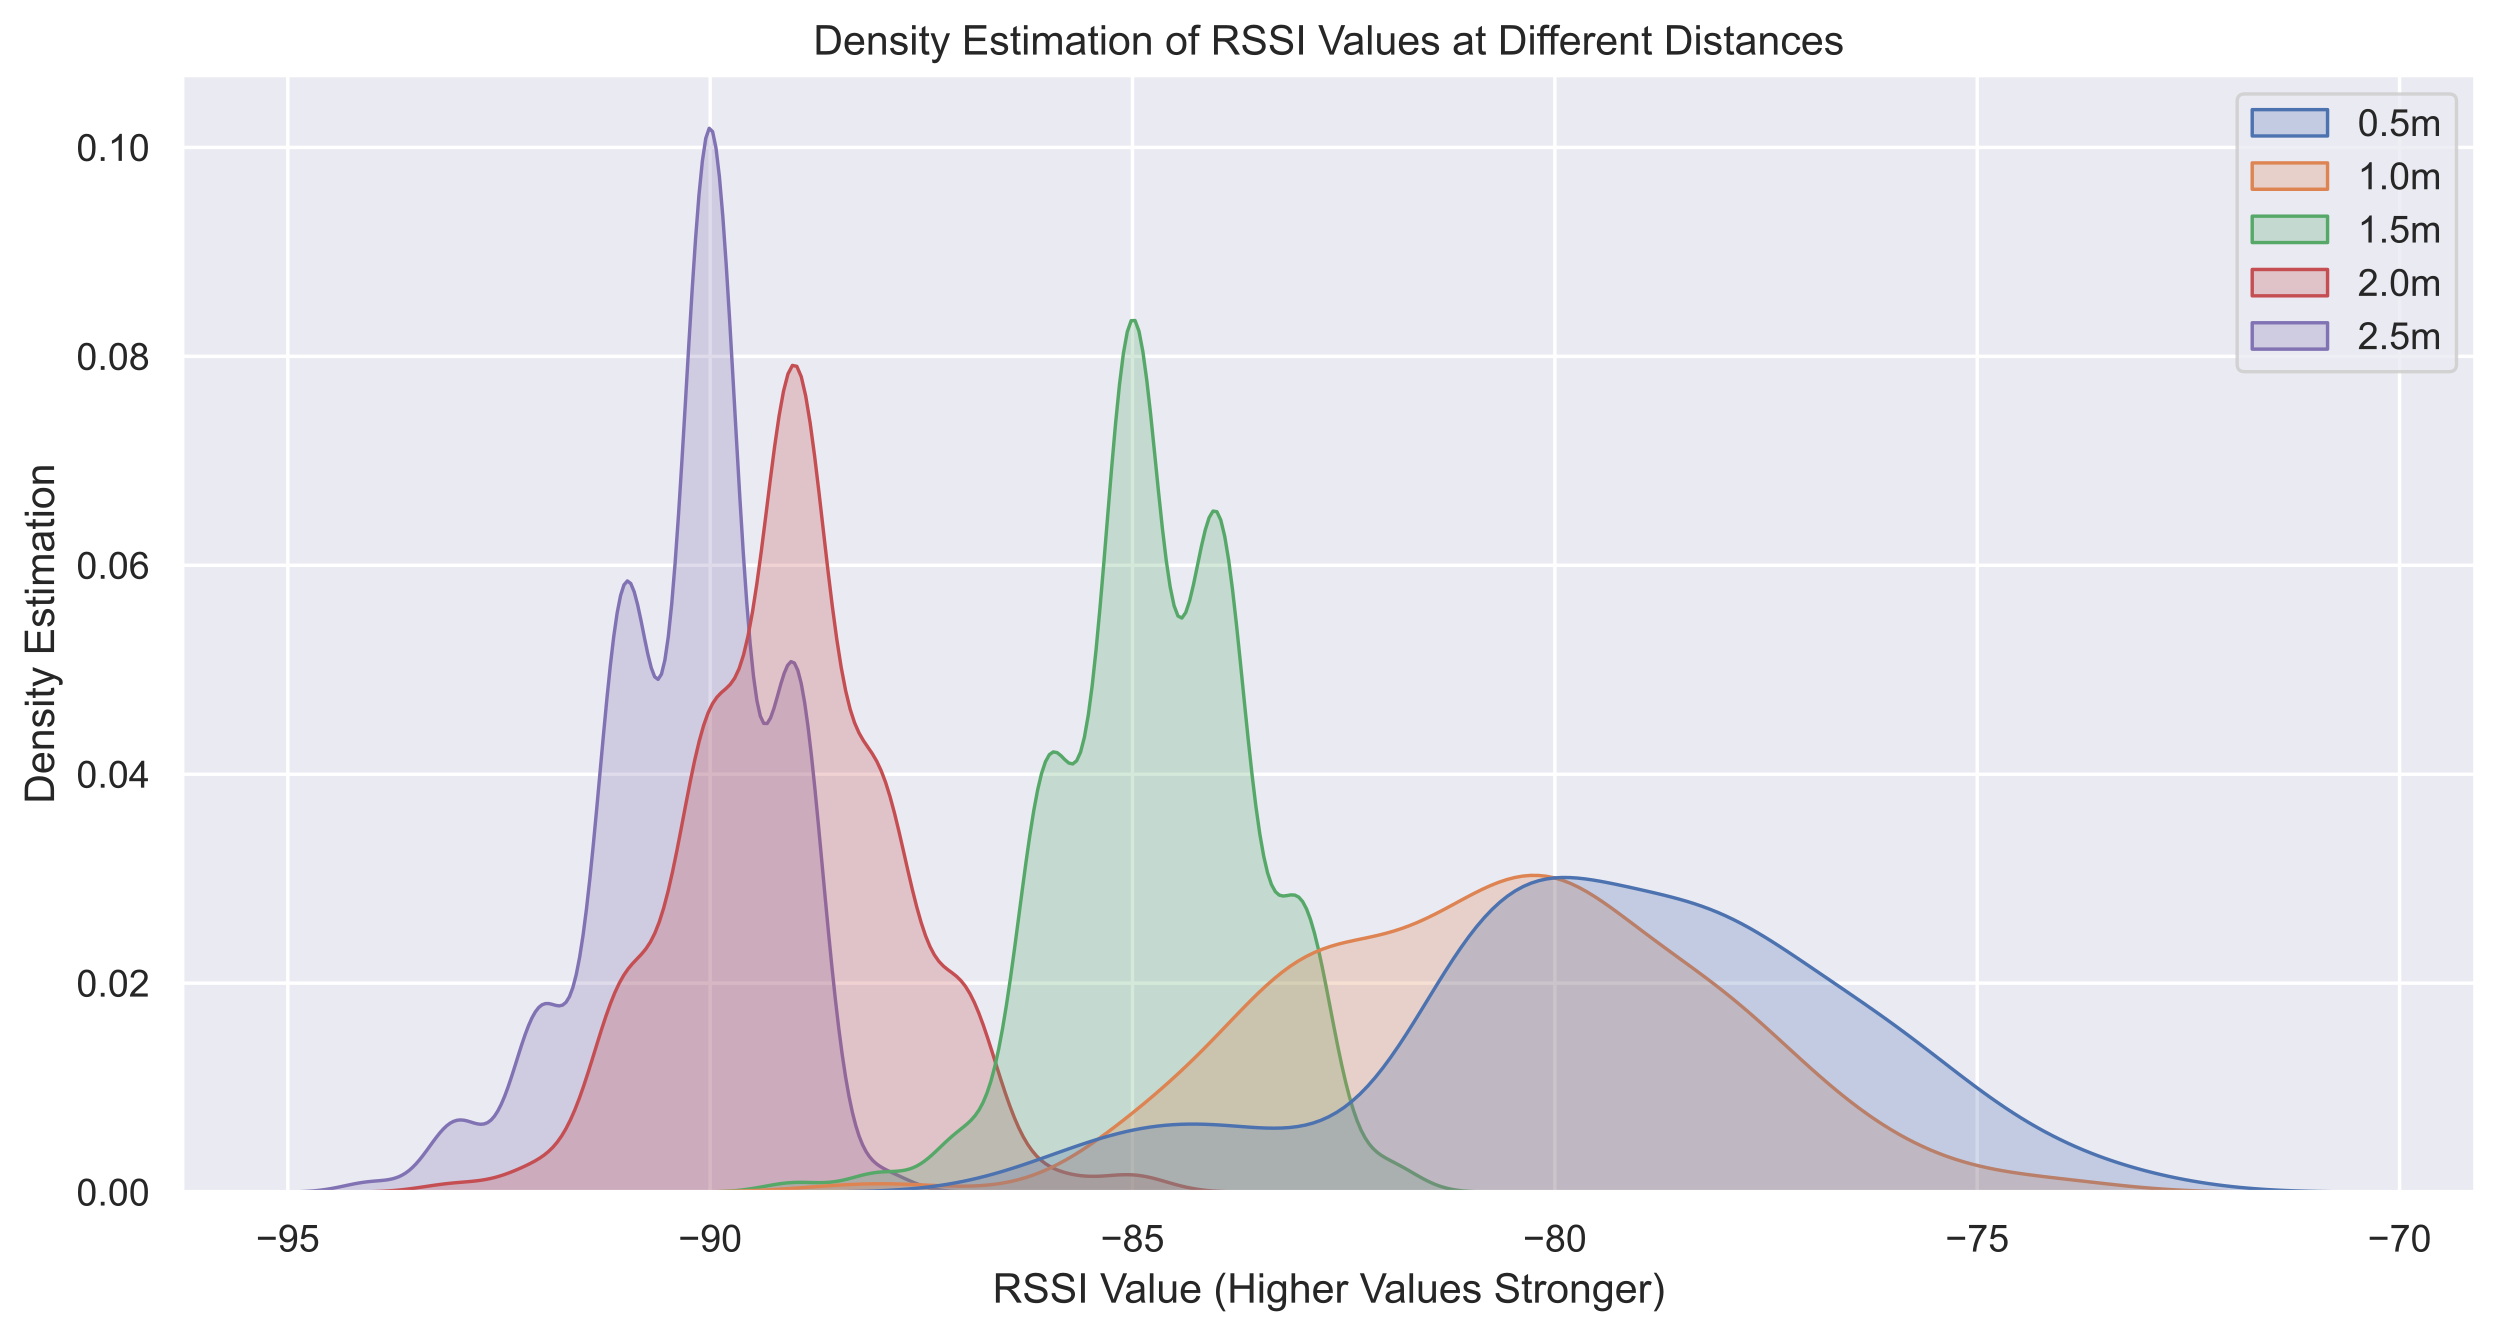<?xml version="1.0" encoding="utf-8" standalone="no"?>
<!DOCTYPE svg PUBLIC "-//W3C//DTD SVG 1.1//EN"
  "http://www.w3.org/Graphics/SVG/1.1/DTD/svg11.dtd">
<!-- Created with matplotlib (https://matplotlib.org/) -->
<svg height="390.117pt" version="1.1" viewBox="0 0 730.022 390.117" width="730.022pt" xmlns="http://www.w3.org/2000/svg" xmlns:xlink="http://www.w3.org/1999/xlink">
 <defs>
  <style type="text/css">*{stroke-linecap:butt;stroke-linejoin:round;}</style>
 </defs>
 <g id="figure_1">
  <g id="patch_1">
   <path d="M 0 390.117 
L 730.022 390.117 
L 730.022 0 
L 0 0 
z
" style="fill:#ffffff;"/>
  </g>
  <g id="axes_1">
   <g id="patch_2">
    <path d="M 53.222 348.096 
L 722.822 348.096 
L 722.822 21.936 
L 53.222 21.936 
z
" style="fill:#eaeaf2;"/>
   </g>
   <g id="matplotlib.axis_1">
    <g id="xtick_1">
     <g id="line2d_1">
      <path clip-path="url(#pef8b7b08cb)" d="M 84.037 348.096 
L 84.037 21.936 
" style="fill:none;stroke:#ffffff;stroke-linecap:round;"/>
     </g>
     <g id="text_1">
      <!-- −95 -->
      <g style="fill:#262626;" transform="translate(74.708 365.469)scale(0.11 -0.11)">
       <defs>
        <path d="M 52.828 31.203 
L 5.562 31.203 
L 5.562 39.406 
L 52.828 39.406 
z
" id="ArialMT-8722"/>
        <path d="M 5.469 16.547 
L 13.922 17.328 
Q 14.984 11.375 18.016 8.688 
Q 21.047 6 25.781 6 
Q 29.828 6 32.875 7.859 
Q 35.938 9.719 37.891 12.812 
Q 39.844 15.922 41.156 21.188 
Q 42.484 26.469 42.484 31.938 
Q 42.484 32.516 42.438 33.688 
Q 39.797 29.5 35.234 26.875 
Q 30.672 24.266 25.344 24.266 
Q 16.453 24.266 10.297 30.703 
Q 4.156 37.156 4.156 47.703 
Q 4.156 58.594 10.578 65.234 
Q 17 71.875 26.656 71.875 
Q 33.641 71.875 39.422 68.109 
Q 45.219 64.359 48.219 57.391 
Q 51.219 50.438 51.219 37.25 
Q 51.219 23.531 48.234 15.406 
Q 45.266 7.281 39.375 3.031 
Q 33.5 -1.219 25.594 -1.219 
Q 17.188 -1.219 11.859 3.438 
Q 6.547 8.109 5.469 16.547 
z
M 41.453 48.141 
Q 41.453 55.719 37.422 60.156 
Q 33.406 64.594 27.734 64.594 
Q 21.875 64.594 17.531 59.812 
Q 13.188 55.031 13.188 47.406 
Q 13.188 40.578 17.312 36.297 
Q 21.438 32.031 27.484 32.031 
Q 33.594 32.031 37.516 36.297 
Q 41.453 40.578 41.453 48.141 
z
" id="ArialMT-57"/>
        <path d="M 4.156 18.75 
L 13.375 19.531 
Q 14.406 12.797 18.141 9.391 
Q 21.875 6 27.156 6 
Q 33.5 6 37.891 10.781 
Q 42.281 15.578 42.281 23.484 
Q 42.281 31 38.062 35.344 
Q 33.844 39.703 27 39.703 
Q 22.75 39.703 19.328 37.766 
Q 15.922 35.844 13.969 32.766 
L 5.719 33.844 
L 12.641 70.609 
L 48.25 70.609 
L 48.25 62.203 
L 19.672 62.203 
L 15.828 42.969 
Q 22.266 47.469 29.344 47.469 
Q 38.719 47.469 45.156 40.969 
Q 51.609 34.469 51.609 24.266 
Q 51.609 14.547 45.953 7.469 
Q 39.062 -1.219 27.156 -1.219 
Q 17.391 -1.219 11.203 4.25 
Q 5.031 9.719 4.156 18.75 
z
" id="ArialMT-53"/>
       </defs>
       <use xlink:href="#ArialMT-8722"/>
       <use x="58.398" xlink:href="#ArialMT-57"/>
       <use x="114.014" xlink:href="#ArialMT-53"/>
      </g>
     </g>
    </g>
    <g id="xtick_2">
     <g id="line2d_2">
      <path clip-path="url(#pef8b7b08cb)" d="M 207.368 348.096 
L 207.368 21.936 
" style="fill:none;stroke:#ffffff;stroke-linecap:round;"/>
     </g>
     <g id="text_2">
      <!-- −90 -->
      <g style="fill:#262626;" transform="translate(198.039 365.469)scale(0.11 -0.11)">
       <defs>
        <path d="M 4.156 35.297 
Q 4.156 48 6.766 55.734 
Q 9.375 63.484 14.516 67.672 
Q 19.672 71.875 27.484 71.875 
Q 33.25 71.875 37.594 69.547 
Q 41.938 67.234 44.766 62.859 
Q 47.609 58.5 49.219 52.219 
Q 50.828 45.953 50.828 35.297 
Q 50.828 22.703 48.234 14.969 
Q 45.656 7.234 40.5 3 
Q 35.359 -1.219 27.484 -1.219 
Q 17.141 -1.219 11.234 6.203 
Q 4.156 15.141 4.156 35.297 
z
M 13.188 35.297 
Q 13.188 17.672 17.312 11.828 
Q 21.438 6 27.484 6 
Q 33.547 6 37.672 11.859 
Q 41.797 17.719 41.797 35.297 
Q 41.797 52.984 37.672 58.781 
Q 33.547 64.594 27.391 64.594 
Q 21.344 64.594 17.719 59.469 
Q 13.188 52.938 13.188 35.297 
z
" id="ArialMT-48"/>
       </defs>
       <use xlink:href="#ArialMT-8722"/>
       <use x="58.398" xlink:href="#ArialMT-57"/>
       <use x="114.014" xlink:href="#ArialMT-48"/>
      </g>
     </g>
    </g>
    <g id="xtick_3">
     <g id="line2d_3">
      <path clip-path="url(#pef8b7b08cb)" d="M 330.699 348.096 
L 330.699 21.936 
" style="fill:none;stroke:#ffffff;stroke-linecap:round;"/>
     </g>
     <g id="text_3">
      <!-- −85 -->
      <g style="fill:#262626;" transform="translate(321.37 365.469)scale(0.11 -0.11)">
       <defs>
        <path d="M 17.672 38.812 
Q 12.203 40.828 9.562 44.531 
Q 6.938 48.25 6.938 53.422 
Q 6.938 61.234 12.547 66.547 
Q 18.172 71.875 27.484 71.875 
Q 36.859 71.875 42.578 66.422 
Q 48.297 60.984 48.297 53.172 
Q 48.297 48.188 45.672 44.5 
Q 43.062 40.828 37.75 38.812 
Q 44.344 36.672 47.781 31.875 
Q 51.219 27.094 51.219 20.453 
Q 51.219 11.281 44.719 5.031 
Q 38.234 -1.219 27.641 -1.219 
Q 17.047 -1.219 10.547 5.047 
Q 4.047 11.328 4.047 20.703 
Q 4.047 27.688 7.594 32.391 
Q 11.141 37.109 17.672 38.812 
z
M 15.922 53.719 
Q 15.922 48.641 19.188 45.406 
Q 22.469 42.188 27.688 42.188 
Q 32.766 42.188 36.016 45.375 
Q 39.266 48.578 39.266 53.219 
Q 39.266 58.062 35.906 61.359 
Q 32.562 64.656 27.594 64.656 
Q 22.562 64.656 19.234 61.422 
Q 15.922 58.203 15.922 53.719 
z
M 13.094 20.656 
Q 13.094 16.891 14.875 13.375 
Q 16.656 9.859 20.172 7.922 
Q 23.688 6 27.734 6 
Q 34.031 6 38.125 10.047 
Q 42.234 14.109 42.234 20.359 
Q 42.234 26.703 38.016 30.859 
Q 33.797 35.016 27.438 35.016 
Q 21.234 35.016 17.156 30.906 
Q 13.094 26.812 13.094 20.656 
z
" id="ArialMT-56"/>
       </defs>
       <use xlink:href="#ArialMT-8722"/>
       <use x="58.398" xlink:href="#ArialMT-56"/>
       <use x="114.014" xlink:href="#ArialMT-53"/>
      </g>
     </g>
    </g>
    <g id="xtick_4">
     <g id="line2d_4">
      <path clip-path="url(#pef8b7b08cb)" d="M 454.03 348.096 
L 454.03 21.936 
" style="fill:none;stroke:#ffffff;stroke-linecap:round;"/>
     </g>
     <g id="text_4">
      <!-- −80 -->
      <g style="fill:#262626;" transform="translate(444.7 365.469)scale(0.11 -0.11)">
       <use xlink:href="#ArialMT-8722"/>
       <use x="58.398" xlink:href="#ArialMT-56"/>
       <use x="114.014" xlink:href="#ArialMT-48"/>
      </g>
     </g>
    </g>
    <g id="xtick_5">
     <g id="line2d_5">
      <path clip-path="url(#pef8b7b08cb)" d="M 577.361 348.096 
L 577.361 21.936 
" style="fill:none;stroke:#ffffff;stroke-linecap:round;"/>
     </g>
     <g id="text_5">
      <!-- −75 -->
      <g style="fill:#262626;" transform="translate(568.031 365.469)scale(0.11 -0.11)">
       <defs>
        <path d="M 4.734 62.203 
L 4.734 70.656 
L 51.078 70.656 
L 51.078 63.812 
Q 44.234 56.547 37.516 44.484 
Q 30.812 32.422 27.156 19.672 
Q 24.516 10.688 23.781 0 
L 14.75 0 
Q 14.891 8.453 18.062 20.406 
Q 21.234 32.375 27.172 43.484 
Q 33.109 54.594 39.797 62.203 
z
" id="ArialMT-55"/>
       </defs>
       <use xlink:href="#ArialMT-8722"/>
       <use x="58.398" xlink:href="#ArialMT-55"/>
       <use x="114.014" xlink:href="#ArialMT-53"/>
      </g>
     </g>
    </g>
    <g id="xtick_6">
     <g id="line2d_6">
      <path clip-path="url(#pef8b7b08cb)" d="M 700.692 348.096 
L 700.692 21.936 
" style="fill:none;stroke:#ffffff;stroke-linecap:round;"/>
     </g>
     <g id="text_6">
      <!-- −70 -->
      <g style="fill:#262626;" transform="translate(691.362 365.469)scale(0.11 -0.11)">
       <use xlink:href="#ArialMT-8722"/>
       <use x="58.398" xlink:href="#ArialMT-55"/>
       <use x="114.014" xlink:href="#ArialMT-48"/>
      </g>
     </g>
    </g>
    <g id="text_7">
     <!-- RSSI Value (Higher Values Stronger) -->
     <g style="fill:#262626;" transform="translate(289.865 380.391)scale(0.12 -0.12)">
      <defs>
       <path d="M 7.859 0 
L 7.859 71.578 
L 39.594 71.578 
Q 49.172 71.578 54.141 69.641 
Q 59.125 67.719 62.109 62.828 
Q 65.094 57.953 65.094 52.047 
Q 65.094 44.438 60.156 39.203 
Q 55.219 33.984 44.922 32.562 
Q 48.688 30.766 50.641 29 
Q 54.781 25.203 58.5 19.484 
L 70.953 0 
L 59.031 0 
L 49.562 14.891 
Q 45.406 21.344 42.719 24.75 
Q 40.047 28.172 37.922 29.531 
Q 35.797 30.906 33.594 31.453 
Q 31.984 31.781 28.328 31.781 
L 17.328 31.781 
L 17.328 0 
z
M 17.328 39.984 
L 37.703 39.984 
Q 44.188 39.984 47.844 41.328 
Q 51.516 42.672 53.422 45.625 
Q 55.328 48.578 55.328 52.047 
Q 55.328 57.125 51.641 60.391 
Q 47.953 63.672 39.984 63.672 
L 17.328 63.672 
z
" id="ArialMT-82"/>
       <path d="M 4.5 23 
L 13.422 23.781 
Q 14.062 18.406 16.375 14.969 
Q 18.703 11.531 23.578 9.406 
Q 28.469 7.281 34.578 7.281 
Q 39.984 7.281 44.141 8.891 
Q 48.297 10.5 50.312 13.297 
Q 52.344 16.109 52.344 19.438 
Q 52.344 22.797 50.391 25.312 
Q 48.438 27.828 43.953 29.547 
Q 41.062 30.672 31.203 33.031 
Q 21.344 35.406 17.391 37.5 
Q 12.25 40.188 9.734 44.156 
Q 7.234 48.141 7.234 53.078 
Q 7.234 58.5 10.297 63.203 
Q 13.375 67.922 19.281 70.359 
Q 25.203 72.797 32.422 72.797 
Q 40.375 72.797 46.453 70.234 
Q 52.547 67.672 55.812 62.688 
Q 59.078 57.719 59.328 51.422 
L 50.25 50.734 
Q 49.516 57.516 45.281 60.984 
Q 41.062 64.453 32.812 64.453 
Q 24.219 64.453 20.281 61.297 
Q 16.359 58.156 16.359 53.719 
Q 16.359 49.859 19.141 47.359 
Q 21.875 44.875 33.422 42.266 
Q 44.969 39.656 49.266 37.703 
Q 55.516 34.812 58.484 30.391 
Q 61.469 25.984 61.469 20.219 
Q 61.469 14.5 58.203 9.438 
Q 54.938 4.391 48.797 1.578 
Q 42.672 -1.219 35.016 -1.219 
Q 25.297 -1.219 18.719 1.609 
Q 12.156 4.438 8.422 10.125 
Q 4.688 15.828 4.5 23 
z
" id="ArialMT-83"/>
       <path d="M 9.328 0 
L 9.328 71.578 
L 18.797 71.578 
L 18.797 0 
z
" id="ArialMT-73"/>
       <path id="ArialMT-32"/>
       <path d="M 28.172 0 
L 0.438 71.578 
L 10.688 71.578 
L 29.297 19.578 
Q 31.547 13.328 33.062 7.859 
Q 34.719 13.719 36.922 19.578 
L 56.25 71.578 
L 65.922 71.578 
L 37.891 0 
z
" id="ArialMT-86"/>
       <path d="M 40.438 6.391 
Q 35.547 2.25 31.031 0.531 
Q 26.516 -1.172 21.344 -1.172 
Q 12.797 -1.172 8.203 3 
Q 3.609 7.172 3.609 13.672 
Q 3.609 17.484 5.344 20.625 
Q 7.078 23.781 9.891 25.688 
Q 12.703 27.594 16.219 28.562 
Q 18.797 29.25 24.031 29.891 
Q 34.672 31.156 39.703 32.906 
Q 39.75 34.719 39.75 35.203 
Q 39.75 40.578 37.25 42.781 
Q 33.891 45.75 27.25 45.75 
Q 21.047 45.75 18.094 43.578 
Q 15.141 41.406 13.719 35.891 
L 5.125 37.062 
Q 6.297 42.578 8.984 45.969 
Q 11.672 49.359 16.75 51.188 
Q 21.828 53.031 28.516 53.031 
Q 35.156 53.031 39.297 51.469 
Q 43.453 49.906 45.406 47.531 
Q 47.359 45.172 48.141 41.547 
Q 48.578 39.312 48.578 33.453 
L 48.578 21.734 
Q 48.578 9.469 49.141 6.219 
Q 49.703 2.984 51.375 0 
L 42.188 0 
Q 40.828 2.734 40.438 6.391 
z
M 39.703 26.031 
Q 34.906 24.078 25.344 22.703 
Q 19.922 21.922 17.672 20.938 
Q 15.438 19.969 14.203 18.094 
Q 12.984 16.219 12.984 13.922 
Q 12.984 10.406 15.641 8.062 
Q 18.312 5.719 23.438 5.719 
Q 28.516 5.719 32.469 7.938 
Q 36.422 10.156 38.281 14.016 
Q 39.703 17 39.703 22.797 
z
" id="ArialMT-97"/>
       <path d="M 6.391 0 
L 6.391 71.578 
L 15.188 71.578 
L 15.188 0 
z
" id="ArialMT-108"/>
       <path d="M 40.578 0 
L 40.578 7.625 
Q 34.516 -1.172 24.125 -1.172 
Q 19.531 -1.172 15.547 0.578 
Q 11.578 2.344 9.641 5 
Q 7.719 7.672 6.938 11.531 
Q 6.391 14.109 6.391 19.734 
L 6.391 51.859 
L 15.188 51.859 
L 15.188 23.094 
Q 15.188 16.219 15.719 13.812 
Q 16.547 10.359 19.234 8.375 
Q 21.922 6.391 25.875 6.391 
Q 29.828 6.391 33.297 8.422 
Q 36.766 10.453 38.203 13.938 
Q 39.656 17.438 39.656 24.078 
L 39.656 51.859 
L 48.438 51.859 
L 48.438 0 
z
" id="ArialMT-117"/>
       <path d="M 42.094 16.703 
L 51.172 15.578 
Q 49.031 7.625 43.219 3.219 
Q 37.406 -1.172 28.375 -1.172 
Q 17 -1.172 10.328 5.828 
Q 3.656 12.844 3.656 25.484 
Q 3.656 38.578 10.391 45.797 
Q 17.141 53.031 27.875 53.031 
Q 38.281 53.031 44.875 45.953 
Q 51.469 38.875 51.469 26.031 
Q 51.469 25.25 51.422 23.688 
L 12.75 23.688 
Q 13.234 15.141 17.578 10.594 
Q 21.922 6.062 28.422 6.062 
Q 33.25 6.062 36.672 8.594 
Q 40.094 11.141 42.094 16.703 
z
M 13.234 30.906 
L 42.188 30.906 
Q 41.609 37.453 38.875 40.719 
Q 34.672 45.797 27.984 45.797 
Q 21.922 45.797 17.797 41.75 
Q 13.672 37.703 13.234 30.906 
z
" id="ArialMT-101"/>
       <path d="M 23.391 -21.047 
Q 16.109 -11.859 11.078 0.438 
Q 6.062 12.75 6.062 25.922 
Q 6.062 37.547 9.812 48.188 
Q 14.203 60.547 23.391 72.797 
L 29.688 72.797 
Q 23.781 62.641 21.875 58.297 
Q 18.891 51.562 17.188 44.234 
Q 15.094 35.109 15.094 25.875 
Q 15.094 2.391 29.688 -21.047 
z
" id="ArialMT-40"/>
       <path d="M 8.016 0 
L 8.016 71.578 
L 17.484 71.578 
L 17.484 42.188 
L 54.688 42.188 
L 54.688 71.578 
L 64.156 71.578 
L 64.156 0 
L 54.688 0 
L 54.688 33.734 
L 17.484 33.734 
L 17.484 0 
z
" id="ArialMT-72"/>
       <path d="M 6.641 61.469 
L 6.641 71.578 
L 15.438 71.578 
L 15.438 61.469 
z
M 6.641 0 
L 6.641 51.859 
L 15.438 51.859 
L 15.438 0 
z
" id="ArialMT-105"/>
       <path d="M 4.984 -4.297 
L 13.531 -5.562 
Q 14.062 -9.516 16.5 -11.328 
Q 19.781 -13.766 25.438 -13.766 
Q 31.547 -13.766 34.859 -11.328 
Q 38.188 -8.891 39.359 -4.5 
Q 40.047 -1.812 39.984 6.781 
Q 34.234 0 25.641 0 
Q 14.938 0 9.078 7.719 
Q 3.219 15.438 3.219 26.219 
Q 3.219 33.641 5.906 39.906 
Q 8.594 46.188 13.688 49.609 
Q 18.797 53.031 25.688 53.031 
Q 34.859 53.031 40.828 45.609 
L 40.828 51.859 
L 48.922 51.859 
L 48.922 7.031 
Q 48.922 -5.078 46.453 -10.125 
Q 44 -15.188 38.641 -18.109 
Q 33.297 -21.047 25.484 -21.047 
Q 16.219 -21.047 10.5 -16.875 
Q 4.781 -12.703 4.984 -4.297 
z
M 12.25 26.859 
Q 12.25 16.656 16.297 11.969 
Q 20.359 7.281 26.469 7.281 
Q 32.516 7.281 36.609 11.938 
Q 40.719 16.609 40.719 26.562 
Q 40.719 36.078 36.5 40.906 
Q 32.281 45.75 26.312 45.75 
Q 20.453 45.75 16.344 40.984 
Q 12.25 36.234 12.25 26.859 
z
" id="ArialMT-103"/>
       <path d="M 6.594 0 
L 6.594 71.578 
L 15.375 71.578 
L 15.375 45.906 
Q 21.531 53.031 30.906 53.031 
Q 36.672 53.031 40.922 50.75 
Q 45.172 48.484 47 44.484 
Q 48.828 40.484 48.828 32.859 
L 48.828 0 
L 40.047 0 
L 40.047 32.859 
Q 40.047 39.453 37.188 42.453 
Q 34.328 45.453 29.109 45.453 
Q 25.203 45.453 21.75 43.422 
Q 18.312 41.406 16.844 37.938 
Q 15.375 34.469 15.375 28.375 
L 15.375 0 
z
" id="ArialMT-104"/>
       <path d="M 6.5 0 
L 6.5 51.859 
L 14.406 51.859 
L 14.406 44 
Q 17.438 49.516 20 51.266 
Q 22.562 53.031 25.641 53.031 
Q 30.078 53.031 34.672 50.203 
L 31.641 42.047 
Q 28.422 43.953 25.203 43.953 
Q 22.312 43.953 20.016 42.219 
Q 17.719 40.484 16.75 37.406 
Q 15.281 32.719 15.281 27.156 
L 15.281 0 
z
" id="ArialMT-114"/>
       <path d="M 3.078 15.484 
L 11.766 16.844 
Q 12.5 11.625 15.844 8.844 
Q 19.188 6.062 25.203 6.062 
Q 31.25 6.062 34.172 8.516 
Q 37.109 10.984 37.109 14.312 
Q 37.109 17.281 34.516 19 
Q 32.719 20.172 25.531 21.969 
Q 15.875 24.422 12.141 26.203 
Q 8.406 27.984 6.469 31.125 
Q 4.547 34.281 4.547 38.094 
Q 4.547 41.547 6.125 44.5 
Q 7.719 47.469 10.453 49.422 
Q 12.5 50.922 16.031 51.969 
Q 19.578 53.031 23.641 53.031 
Q 29.734 53.031 34.344 51.266 
Q 38.969 49.516 41.156 46.5 
Q 43.359 43.5 44.188 38.484 
L 35.594 37.312 
Q 35.016 41.312 32.203 43.547 
Q 29.391 45.797 24.266 45.797 
Q 18.219 45.797 15.625 43.797 
Q 13.031 41.797 13.031 39.109 
Q 13.031 37.406 14.109 36.031 
Q 15.188 34.625 17.484 33.688 
Q 18.797 33.203 25.25 31.453 
Q 34.578 28.953 38.25 27.359 
Q 41.938 25.781 44.031 22.75 
Q 46.141 19.734 46.141 15.234 
Q 46.141 10.844 43.578 6.953 
Q 41.016 3.078 36.172 0.953 
Q 31.344 -1.172 25.25 -1.172 
Q 15.141 -1.172 9.844 3.031 
Q 4.547 7.234 3.078 15.484 
z
" id="ArialMT-115"/>
       <path d="M 25.781 7.859 
L 27.047 0.094 
Q 23.344 -0.688 20.406 -0.688 
Q 15.625 -0.688 12.984 0.828 
Q 10.359 2.344 9.281 4.812 
Q 8.203 7.281 8.203 15.188 
L 8.203 45.016 
L 1.766 45.016 
L 1.766 51.859 
L 8.203 51.859 
L 8.203 64.703 
L 16.938 69.969 
L 16.938 51.859 
L 25.781 51.859 
L 25.781 45.016 
L 16.938 45.016 
L 16.938 14.703 
Q 16.938 10.938 17.406 9.859 
Q 17.875 8.797 18.922 8.156 
Q 19.969 7.516 21.922 7.516 
Q 23.391 7.516 25.781 7.859 
z
" id="ArialMT-116"/>
       <path d="M 3.328 25.922 
Q 3.328 40.328 11.328 47.266 
Q 18.016 53.031 27.641 53.031 
Q 38.328 53.031 45.109 46.016 
Q 51.906 39.016 51.906 26.656 
Q 51.906 16.656 48.906 10.906 
Q 45.906 5.172 40.156 2 
Q 34.422 -1.172 27.641 -1.172 
Q 16.75 -1.172 10.031 5.812 
Q 3.328 12.797 3.328 25.922 
z
M 12.359 25.922 
Q 12.359 15.969 16.703 11.016 
Q 21.047 6.062 27.641 6.062 
Q 34.188 6.062 38.531 11.031 
Q 42.875 16.016 42.875 26.219 
Q 42.875 35.844 38.5 40.797 
Q 34.125 45.75 27.641 45.75 
Q 21.047 45.75 16.703 40.812 
Q 12.359 35.891 12.359 25.922 
z
" id="ArialMT-111"/>
       <path d="M 6.594 0 
L 6.594 51.859 
L 14.5 51.859 
L 14.5 44.484 
Q 20.219 53.031 31 53.031 
Q 35.688 53.031 39.625 51.344 
Q 43.562 49.656 45.516 46.922 
Q 47.469 44.188 48.25 40.438 
Q 48.734 37.984 48.734 31.891 
L 48.734 0 
L 39.938 0 
L 39.938 31.547 
Q 39.938 36.922 38.906 39.578 
Q 37.891 42.234 35.281 43.812 
Q 32.672 45.406 29.156 45.406 
Q 23.531 45.406 19.453 41.844 
Q 15.375 38.281 15.375 28.328 
L 15.375 0 
z
" id="ArialMT-110"/>
       <path d="M 12.359 -21.047 
L 6.062 -21.047 
Q 20.656 2.391 20.656 25.875 
Q 20.656 35.062 18.562 44.094 
Q 16.891 51.422 13.922 58.156 
Q 12.016 62.547 6.062 72.797 
L 12.359 72.797 
Q 21.531 60.547 25.922 48.188 
Q 29.688 37.547 29.688 25.922 
Q 29.688 12.75 24.625 0.438 
Q 19.578 -11.859 12.359 -21.047 
z
" id="ArialMT-41"/>
      </defs>
      <use xlink:href="#ArialMT-82"/>
      <use x="72.217" xlink:href="#ArialMT-83"/>
      <use x="138.916" xlink:href="#ArialMT-83"/>
      <use x="205.615" xlink:href="#ArialMT-73"/>
      <use x="233.398" xlink:href="#ArialMT-32"/>
      <use x="261.182" xlink:href="#ArialMT-86"/>
      <use x="320.506" xlink:href="#ArialMT-97"/>
      <use x="376.121" xlink:href="#ArialMT-108"/>
      <use x="398.338" xlink:href="#ArialMT-117"/>
      <use x="453.953" xlink:href="#ArialMT-101"/>
      <use x="509.568" xlink:href="#ArialMT-32"/>
      <use x="537.352" xlink:href="#ArialMT-40"/>
      <use x="570.652" xlink:href="#ArialMT-72"/>
      <use x="642.869" xlink:href="#ArialMT-105"/>
      <use x="665.086" xlink:href="#ArialMT-103"/>
      <use x="720.701" xlink:href="#ArialMT-104"/>
      <use x="776.316" xlink:href="#ArialMT-101"/>
      <use x="831.932" xlink:href="#ArialMT-114"/>
      <use x="865.232" xlink:href="#ArialMT-32"/>
      <use x="893.016" xlink:href="#ArialMT-86"/>
      <use x="952.34" xlink:href="#ArialMT-97"/>
      <use x="1007.955" xlink:href="#ArialMT-108"/>
      <use x="1030.172" xlink:href="#ArialMT-117"/>
      <use x="1085.787" xlink:href="#ArialMT-101"/>
      <use x="1141.402" xlink:href="#ArialMT-115"/>
      <use x="1191.402" xlink:href="#ArialMT-32"/>
      <use x="1219.186" xlink:href="#ArialMT-83"/>
      <use x="1285.885" xlink:href="#ArialMT-116"/>
      <use x="1313.668" xlink:href="#ArialMT-114"/>
      <use x="1346.969" xlink:href="#ArialMT-111"/>
      <use x="1402.584" xlink:href="#ArialMT-110"/>
      <use x="1458.199" xlink:href="#ArialMT-103"/>
      <use x="1513.814" xlink:href="#ArialMT-101"/>
      <use x="1569.43" xlink:href="#ArialMT-114"/>
      <use x="1602.73" xlink:href="#ArialMT-41"/>
     </g>
    </g>
   </g>
   <g id="matplotlib.axis_2">
    <g id="ytick_1">
     <g id="line2d_7">
      <path clip-path="url(#pef8b7b08cb)" d="M 53.222 348.096 
L 722.822 348.096 
" style="fill:none;stroke:#ffffff;stroke-linecap:round;"/>
     </g>
     <g id="text_8">
      <!-- 0.00 -->
      <g style="fill:#262626;" transform="translate(22.315 352.032)scale(0.11 -0.11)">
       <defs>
        <path d="M 9.078 0 
L 9.078 10.016 
L 19.094 10.016 
L 19.094 0 
z
" id="ArialMT-46"/>
       </defs>
       <use xlink:href="#ArialMT-48"/>
       <use x="55.615" xlink:href="#ArialMT-46"/>
       <use x="83.398" xlink:href="#ArialMT-48"/>
       <use x="139.014" xlink:href="#ArialMT-48"/>
      </g>
     </g>
    </g>
    <g id="ytick_2">
     <g id="line2d_8">
      <path clip-path="url(#pef8b7b08cb)" d="M 53.222 287.086 
L 722.822 287.086 
" style="fill:none;stroke:#ffffff;stroke-linecap:round;"/>
     </g>
     <g id="text_9">
      <!-- 0.02 -->
      <g style="fill:#262626;" transform="translate(22.315 291.022)scale(0.11 -0.11)">
       <defs>
        <path d="M 50.344 8.453 
L 50.344 0 
L 3.031 0 
Q 2.938 3.172 4.047 6.109 
Q 5.859 10.938 9.828 15.625 
Q 13.812 20.312 21.344 26.469 
Q 33.016 36.031 37.109 41.625 
Q 41.219 47.219 41.219 52.203 
Q 41.219 57.422 37.469 61 
Q 33.734 64.594 27.734 64.594 
Q 21.391 64.594 17.578 60.781 
Q 13.766 56.984 13.719 50.25 
L 4.688 51.172 
Q 5.609 61.281 11.656 66.578 
Q 17.719 71.875 27.938 71.875 
Q 38.234 71.875 44.234 66.156 
Q 50.25 60.453 50.25 52 
Q 50.25 47.703 48.484 43.547 
Q 46.734 39.406 42.656 34.812 
Q 38.578 30.219 29.109 22.219 
Q 21.188 15.578 18.938 13.203 
Q 16.703 10.844 15.234 8.453 
z
" id="ArialMT-50"/>
       </defs>
       <use xlink:href="#ArialMT-48"/>
       <use x="55.615" xlink:href="#ArialMT-46"/>
       <use x="83.398" xlink:href="#ArialMT-48"/>
       <use x="139.014" xlink:href="#ArialMT-50"/>
      </g>
     </g>
    </g>
    <g id="ytick_3">
     <g id="line2d_9">
      <path clip-path="url(#pef8b7b08cb)" d="M 53.222 226.076 
L 722.822 226.076 
" style="fill:none;stroke:#ffffff;stroke-linecap:round;"/>
     </g>
     <g id="text_10">
      <!-- 0.04 -->
      <g style="fill:#262626;" transform="translate(22.315 230.012)scale(0.11 -0.11)">
       <defs>
        <path d="M 32.328 0 
L 32.328 17.141 
L 1.266 17.141 
L 1.266 25.203 
L 33.938 71.578 
L 41.109 71.578 
L 41.109 25.203 
L 50.781 25.203 
L 50.781 17.141 
L 41.109 17.141 
L 41.109 0 
z
M 32.328 25.203 
L 32.328 57.469 
L 9.906 25.203 
z
" id="ArialMT-52"/>
       </defs>
       <use xlink:href="#ArialMT-48"/>
       <use x="55.615" xlink:href="#ArialMT-46"/>
       <use x="83.398" xlink:href="#ArialMT-48"/>
       <use x="139.014" xlink:href="#ArialMT-52"/>
      </g>
     </g>
    </g>
    <g id="ytick_4">
     <g id="line2d_10">
      <path clip-path="url(#pef8b7b08cb)" d="M 53.222 165.066 
L 722.822 165.066 
" style="fill:none;stroke:#ffffff;stroke-linecap:round;"/>
     </g>
     <g id="text_11">
      <!-- 0.06 -->
      <g style="fill:#262626;" transform="translate(22.315 169.002)scale(0.11 -0.11)">
       <defs>
        <path d="M 49.75 54.047 
L 41.016 53.375 
Q 39.844 58.547 37.703 60.891 
Q 34.125 64.656 28.906 64.656 
Q 24.703 64.656 21.531 62.312 
Q 17.391 59.281 14.984 53.469 
Q 12.594 47.656 12.5 36.922 
Q 15.672 41.75 20.266 44.094 
Q 24.859 46.438 29.891 46.438 
Q 38.672 46.438 44.844 39.969 
Q 51.031 33.5 51.031 23.25 
Q 51.031 16.5 48.125 10.719 
Q 45.219 4.938 40.141 1.859 
Q 35.062 -1.219 28.609 -1.219 
Q 17.625 -1.219 10.688 6.859 
Q 3.766 14.938 3.766 33.5 
Q 3.766 54.25 11.422 63.672 
Q 18.109 71.875 29.438 71.875 
Q 37.891 71.875 43.281 67.141 
Q 48.688 62.406 49.75 54.047 
z
M 13.875 23.188 
Q 13.875 18.656 15.797 14.5 
Q 17.719 10.359 21.188 8.172 
Q 24.656 6 28.469 6 
Q 34.031 6 38.031 10.484 
Q 42.047 14.984 42.047 22.703 
Q 42.047 30.125 38.078 34.391 
Q 34.125 38.672 28.125 38.672 
Q 22.172 38.672 18.016 34.391 
Q 13.875 30.125 13.875 23.188 
z
" id="ArialMT-54"/>
       </defs>
       <use xlink:href="#ArialMT-48"/>
       <use x="55.615" xlink:href="#ArialMT-46"/>
       <use x="83.398" xlink:href="#ArialMT-48"/>
       <use x="139.014" xlink:href="#ArialMT-54"/>
      </g>
     </g>
    </g>
    <g id="ytick_5">
     <g id="line2d_11">
      <path clip-path="url(#pef8b7b08cb)" d="M 53.222 104.056 
L 722.822 104.056 
" style="fill:none;stroke:#ffffff;stroke-linecap:round;"/>
     </g>
     <g id="text_12">
      <!-- 0.08 -->
      <g style="fill:#262626;" transform="translate(22.315 107.992)scale(0.11 -0.11)">
       <use xlink:href="#ArialMT-48"/>
       <use x="55.615" xlink:href="#ArialMT-46"/>
       <use x="83.398" xlink:href="#ArialMT-48"/>
       <use x="139.014" xlink:href="#ArialMT-56"/>
      </g>
     </g>
    </g>
    <g id="ytick_6">
     <g id="line2d_12">
      <path clip-path="url(#pef8b7b08cb)" d="M 53.222 43.046 
L 722.822 43.046 
" style="fill:none;stroke:#ffffff;stroke-linecap:round;"/>
     </g>
     <g id="text_13">
      <!-- 0.10 -->
      <g style="fill:#262626;" transform="translate(22.315 46.982)scale(0.11 -0.11)">
       <defs>
        <path d="M 37.25 0 
L 28.469 0 
L 28.469 56 
Q 25.297 52.984 20.141 49.953 
Q 14.984 46.922 10.891 45.406 
L 10.891 53.906 
Q 18.266 57.375 23.781 62.297 
Q 29.297 67.234 31.594 71.875 
L 37.25 71.875 
z
" id="ArialMT-49"/>
       </defs>
       <use xlink:href="#ArialMT-48"/>
       <use x="55.615" xlink:href="#ArialMT-46"/>
       <use x="83.398" xlink:href="#ArialMT-49"/>
       <use x="139.014" xlink:href="#ArialMT-48"/>
      </g>
     </g>
    </g>
    <g id="text_14">
     <!-- Density Estimation -->
     <g style="fill:#262626;" transform="translate(15.789 234.698)rotate(-90)scale(0.12 -0.12)">
      <defs>
       <path d="M 7.719 0 
L 7.719 71.578 
L 32.375 71.578 
Q 40.719 71.578 45.125 70.562 
Q 51.266 69.141 55.609 65.438 
Q 61.281 60.641 64.078 53.188 
Q 66.891 45.75 66.891 36.188 
Q 66.891 28.031 64.984 21.734 
Q 63.094 15.438 60.109 11.297 
Q 57.125 7.172 53.578 4.797 
Q 50.047 2.438 45.047 1.219 
Q 40.047 0 33.547 0 
z
M 17.188 8.453 
L 32.469 8.453 
Q 39.547 8.453 43.578 9.766 
Q 47.609 11.078 50 13.484 
Q 53.375 16.844 55.25 22.531 
Q 57.125 28.219 57.125 36.328 
Q 57.125 47.562 53.438 53.594 
Q 49.75 59.625 44.484 61.672 
Q 40.672 63.141 32.234 63.141 
L 17.188 63.141 
z
" id="ArialMT-68"/>
       <path d="M 6.203 -19.969 
L 5.219 -11.719 
Q 8.109 -12.5 10.25 -12.5 
Q 13.188 -12.5 14.938 -11.516 
Q 16.703 -10.547 17.828 -8.797 
Q 18.656 -7.469 20.516 -2.25 
Q 20.75 -1.516 21.297 -0.094 
L 1.609 51.859 
L 11.078 51.859 
L 21.875 21.828 
Q 23.969 16.109 25.641 9.812 
Q 27.156 15.875 29.25 21.625 
L 40.328 51.859 
L 49.125 51.859 
L 29.391 -0.875 
Q 26.219 -9.422 24.469 -12.641 
Q 22.125 -17 19.094 -19.016 
Q 16.062 -21.047 11.859 -21.047 
Q 9.328 -21.047 6.203 -19.969 
z
" id="ArialMT-121"/>
       <path d="M 7.906 0 
L 7.906 71.578 
L 59.672 71.578 
L 59.672 63.141 
L 17.391 63.141 
L 17.391 41.219 
L 56.984 41.219 
L 56.984 32.812 
L 17.391 32.812 
L 17.391 8.453 
L 61.328 8.453 
L 61.328 0 
z
" id="ArialMT-69"/>
       <path d="M 6.594 0 
L 6.594 51.859 
L 14.453 51.859 
L 14.453 44.578 
Q 16.891 48.391 20.938 50.703 
Q 25 53.031 30.172 53.031 
Q 35.938 53.031 39.625 50.641 
Q 43.312 48.25 44.828 43.953 
Q 50.984 53.031 60.844 53.031 
Q 68.562 53.031 72.703 48.75 
Q 76.859 44.484 76.859 35.594 
L 76.859 0 
L 68.109 0 
L 68.109 32.672 
Q 68.109 37.938 67.25 40.25 
Q 66.406 42.578 64.156 43.984 
Q 61.922 45.406 58.891 45.406 
Q 53.422 45.406 49.797 41.766 
Q 46.188 38.141 46.188 30.125 
L 46.188 0 
L 37.406 0 
L 37.406 33.688 
Q 37.406 39.547 35.25 42.469 
Q 33.109 45.406 28.219 45.406 
Q 24.516 45.406 21.359 43.453 
Q 18.219 41.5 16.797 37.734 
Q 15.375 33.984 15.375 26.906 
L 15.375 0 
z
" id="ArialMT-109"/>
      </defs>
      <use xlink:href="#ArialMT-68"/>
      <use x="72.217" xlink:href="#ArialMT-101"/>
      <use x="127.832" xlink:href="#ArialMT-110"/>
      <use x="183.447" xlink:href="#ArialMT-115"/>
      <use x="233.447" xlink:href="#ArialMT-105"/>
      <use x="255.664" xlink:href="#ArialMT-116"/>
      <use x="283.447" xlink:href="#ArialMT-121"/>
      <use x="333.447" xlink:href="#ArialMT-32"/>
      <use x="361.23" xlink:href="#ArialMT-69"/>
      <use x="427.93" xlink:href="#ArialMT-115"/>
      <use x="477.93" xlink:href="#ArialMT-116"/>
      <use x="505.713" xlink:href="#ArialMT-105"/>
      <use x="527.93" xlink:href="#ArialMT-109"/>
      <use x="611.23" xlink:href="#ArialMT-97"/>
      <use x="666.846" xlink:href="#ArialMT-116"/>
      <use x="694.629" xlink:href="#ArialMT-105"/>
      <use x="716.846" xlink:href="#ArialMT-111"/>
      <use x="772.461" xlink:href="#ArialMT-110"/>
     </g>
    </g>
   </g>
   <g id="PolyCollection_1">
    <defs>
     <path d="M 83.658 -42.053 
L 83.658 -42.021 
L 84.654 -42.021 
L 85.649 -42.021 
L 86.645 -42.021 
L 87.64 -42.021 
L 88.635 -42.021 
L 89.631 -42.021 
L 90.626 -42.021 
L 91.622 -42.021 
L 92.617 -42.021 
L 93.613 -42.021 
L 94.608 -42.021 
L 95.603 -42.021 
L 96.599 -42.021 
L 97.594 -42.021 
L 98.59 -42.021 
L 99.585 -42.021 
L 100.58 -42.021 
L 101.576 -42.021 
L 102.571 -42.021 
L 103.567 -42.021 
L 104.562 -42.021 
L 105.557 -42.021 
L 106.553 -42.021 
L 107.548 -42.021 
L 108.544 -42.021 
L 109.539 -42.021 
L 110.535 -42.021 
L 111.53 -42.021 
L 112.525 -42.021 
L 113.521 -42.021 
L 114.516 -42.021 
L 115.512 -42.021 
L 116.507 -42.021 
L 117.502 -42.021 
L 118.498 -42.021 
L 119.493 -42.021 
L 120.489 -42.021 
L 121.484 -42.021 
L 122.479 -42.021 
L 123.475 -42.021 
L 124.47 -42.021 
L 125.466 -42.021 
L 126.461 -42.021 
L 127.457 -42.021 
L 128.452 -42.021 
L 129.447 -42.021 
L 130.443 -42.021 
L 131.438 -42.021 
L 132.434 -42.021 
L 133.429 -42.021 
L 134.424 -42.021 
L 135.42 -42.021 
L 136.415 -42.021 
L 137.411 -42.021 
L 138.406 -42.021 
L 139.401 -42.021 
L 140.397 -42.021 
L 141.392 -42.021 
L 142.388 -42.021 
L 143.383 -42.021 
L 144.379 -42.021 
L 145.374 -42.021 
L 146.369 -42.021 
L 147.365 -42.021 
L 148.36 -42.021 
L 149.356 -42.021 
L 150.351 -42.021 
L 151.346 -42.021 
L 152.342 -42.021 
L 153.337 -42.021 
L 154.333 -42.021 
L 155.328 -42.021 
L 156.323 -42.021 
L 157.319 -42.021 
L 158.314 -42.021 
L 159.31 -42.021 
L 160.305 -42.021 
L 161.301 -42.021 
L 162.296 -42.021 
L 163.291 -42.021 
L 164.287 -42.021 
L 165.282 -42.021 
L 166.278 -42.021 
L 167.273 -42.021 
L 168.268 -42.021 
L 169.264 -42.021 
L 170.259 -42.021 
L 171.255 -42.021 
L 172.25 -42.021 
L 173.245 -42.021 
L 174.241 -42.021 
L 175.236 -42.021 
L 176.232 -42.021 
L 177.227 -42.021 
L 178.223 -42.021 
L 179.218 -42.021 
L 180.213 -42.021 
L 181.209 -42.021 
L 182.204 -42.021 
L 183.2 -42.021 
L 184.195 -42.021 
L 185.19 -42.021 
L 186.186 -42.021 
L 187.181 -42.021 
L 188.177 -42.021 
L 189.172 -42.021 
L 190.167 -42.021 
L 191.163 -42.021 
L 192.158 -42.021 
L 193.154 -42.021 
L 194.149 -42.021 
L 195.145 -42.021 
L 196.14 -42.021 
L 197.135 -42.021 
L 198.131 -42.021 
L 199.126 -42.021 
L 200.122 -42.021 
L 201.117 -42.021 
L 202.112 -42.021 
L 203.108 -42.021 
L 204.103 -42.021 
L 205.099 -42.021 
L 206.094 -42.021 
L 207.089 -42.021 
L 208.085 -42.021 
L 209.08 -42.021 
L 210.076 -42.021 
L 211.071 -42.021 
L 212.067 -42.021 
L 213.062 -42.021 
L 214.057 -42.021 
L 215.053 -42.021 
L 216.048 -42.021 
L 217.044 -42.021 
L 218.039 -42.021 
L 219.034 -42.021 
L 220.03 -42.021 
L 221.025 -42.021 
L 222.021 -42.021 
L 223.016 -42.021 
L 224.011 -42.021 
L 225.007 -42.021 
L 226.002 -42.021 
L 226.998 -42.021 
L 227.993 -42.021 
L 228.989 -42.021 
L 229.984 -42.021 
L 230.979 -42.021 
L 231.975 -42.021 
L 232.97 -42.021 
L 233.966 -42.021 
L 234.961 -42.021 
L 235.956 -42.021 
L 236.952 -42.021 
L 237.947 -42.021 
L 238.943 -42.021 
L 239.938 -42.021 
L 240.933 -42.021 
L 241.929 -42.021 
L 242.924 -42.021 
L 243.92 -42.021 
L 244.915 -42.021 
L 245.911 -42.021 
L 246.906 -42.021 
L 247.901 -42.021 
L 248.897 -42.021 
L 249.892 -42.021 
L 250.888 -42.021 
L 251.883 -42.021 
L 252.878 -42.021 
L 253.874 -42.021 
L 254.869 -42.021 
L 255.865 -42.021 
L 256.86 -42.021 
L 257.855 -42.021 
L 258.851 -42.021 
L 259.846 -42.021 
L 260.842 -42.021 
L 261.837 -42.021 
L 262.833 -42.021 
L 263.828 -42.021 
L 264.823 -42.021 
L 265.819 -42.021 
L 266.814 -42.021 
L 267.81 -42.021 
L 268.805 -42.021 
L 269.8 -42.021 
L 270.796 -42.021 
L 271.791 -42.021 
L 272.787 -42.021 
L 273.782 -42.021 
L 274.777 -42.021 
L 275.773 -42.021 
L 276.768 -42.021 
L 277.764 -42.021 
L 278.759 -42.021 
L 279.755 -42.021 
L 280.75 -42.021 
L 281.745 -42.021 
L 281.745 -42.085 
L 281.745 -42.085 
L 280.75 -42.112 
L 279.755 -42.149 
L 278.759 -42.197 
L 277.764 -42.261 
L 276.768 -42.343 
L 275.773 -42.447 
L 274.777 -42.576 
L 273.782 -42.735 
L 272.787 -42.926 
L 271.791 -43.152 
L 270.796 -43.415 
L 269.8 -43.716 
L 268.805 -44.053 
L 267.81 -44.423 
L 266.814 -44.824 
L 265.819 -45.249 
L 264.823 -45.692 
L 263.828 -46.146 
L 262.833 -46.605 
L 261.837 -47.066 
L 260.842 -47.527 
L 259.846 -47.995 
L 258.851 -48.482 
L 257.855 -49.01 
L 256.86 -49.613 
L 255.865 -50.336 
L 254.869 -51.239 
L 253.874 -52.396 
L 252.878 -53.893 
L 251.883 -55.828 
L 250.888 -58.306 
L 249.892 -61.436 
L 248.897 -65.321 
L 247.901 -70.054 
L 246.906 -75.709 
L 245.911 -82.328 
L 244.915 -89.917 
L 243.92 -98.432 
L 242.924 -107.78 
L 241.929 -117.809 
L 240.933 -128.312 
L 239.938 -139.033 
L 238.943 -149.674 
L 237.947 -159.912 
L 236.952 -169.414 
L 235.956 -177.862 
L 234.961 -184.975 
L 233.966 -190.531 
L 232.97 -194.386 
L 231.975 -196.495 
L 230.979 -196.918 
L 229.984 -195.827 
L 228.989 -193.503 
L 227.993 -190.325 
L 226.998 -186.749 
L 226.002 -183.288 
L 225.007 -180.477 
L 224.011 -178.847 
L 223.016 -178.886 
L 222.021 -181.008 
L 221.025 -185.52 
L 220.03 -192.601 
L 219.034 -202.277 
L 218.039 -214.414 
L 217.044 -228.713 
L 216.048 -244.723 
L 215.053 -261.854 
L 214.057 -279.41 
L 213.062 -296.626 
L 212.067 -312.709 
L 211.071 -326.892 
L 210.076 -338.477 
L 209.08 -346.884 
L 208.085 -351.688 
L 207.089 -352.65 
L 206.094 -349.733 
L 205.099 -343.105 
L 204.103 -333.13 
L 203.108 -320.341 
L 202.112 -305.406 
L 201.117 -289.086 
L 200.122 -272.184 
L 199.126 -255.498 
L 198.131 -239.772 
L 197.135 -225.655 
L 196.14 -213.665 
L 195.145 -204.168 
L 194.149 -197.358 
L 193.154 -193.261 
L 192.158 -191.737 
L 191.163 -192.497 
L 190.167 -195.127 
L 189.172 -199.121 
L 188.177 -203.913 
L 187.181 -208.915 
L 186.186 -213.553 
L 185.19 -217.305 
L 184.195 -219.726 
L 183.2 -220.475 
L 182.204 -219.33 
L 181.209 -216.2 
L 180.213 -211.118 
L 179.218 -204.236 
L 178.223 -195.808 
L 177.227 -186.165 
L 176.232 -175.693 
L 175.236 -164.803 
L 174.241 -153.904 
L 173.245 -143.376 
L 172.25 -133.554 
L 171.255 -124.706 
L 170.259 -117.024 
L 169.264 -110.623 
L 168.268 -105.535 
L 167.273 -101.721 
L 166.278 -99.076 
L 165.282 -97.44 
L 164.287 -96.619 
L 163.291 -96.393 
L 162.296 -96.535 
L 161.301 -96.825 
L 160.305 -97.062 
L 159.31 -97.074 
L 158.314 -96.729 
L 157.319 -95.936 
L 156.323 -94.648 
L 155.328 -92.863 
L 154.333 -90.617 
L 153.337 -87.98 
L 152.342 -85.049 
L 151.346 -81.936 
L 150.351 -78.761 
L 149.356 -75.645 
L 148.36 -72.698 
L 147.365 -70.015 
L 146.369 -67.671 
L 145.374 -65.715 
L 144.379 -64.174 
L 143.383 -63.046 
L 142.388 -62.31 
L 141.392 -61.921 
L 140.397 -61.819 
L 139.401 -61.934 
L 138.406 -62.188 
L 137.411 -62.501 
L 136.415 -62.799 
L 135.42 -63.013 
L 134.424 -63.089 
L 133.429 -62.982 
L 132.434 -62.667 
L 131.438 -62.132 
L 130.443 -61.382 
L 129.447 -60.434 
L 128.452 -59.319 
L 127.457 -58.074 
L 126.461 -56.741 
L 125.466 -55.367 
L 124.47 -53.996 
L 123.475 -52.667 
L 122.479 -51.416 
L 121.484 -50.271 
L 120.489 -49.249 
L 119.493 -48.364 
L 118.498 -47.618 
L 117.502 -47.008 
L 116.507 -46.523 
L 115.512 -46.151 
L 114.516 -45.872 
L 113.521 -45.669 
L 112.525 -45.523 
L 111.53 -45.414 
L 110.535 -45.326 
L 109.539 -45.244 
L 108.544 -45.157 
L 107.548 -45.056 
L 106.553 -44.936 
L 105.557 -44.794 
L 104.562 -44.632 
L 103.567 -44.45 
L 102.571 -44.252 
L 101.576 -44.045 
L 100.58 -43.832 
L 99.585 -43.62 
L 98.59 -43.413 
L 97.594 -43.217 
L 96.599 -43.033 
L 95.603 -42.866 
L 94.608 -42.717 
L 93.613 -42.586 
L 92.617 -42.473 
L 91.622 -42.378 
L 90.626 -42.299 
L 89.631 -42.234 
L 88.635 -42.182 
L 87.64 -42.141 
L 86.645 -42.109 
L 85.649 -42.085 
L 84.654 -42.067 
L 83.658 -42.053 
z
" id="m88ebe4a731" style="stroke:#8172b3;"/>
    </defs>
    <g clip-path="url(#pef8b7b08cb)">
     <use style="fill:#8172b3;fill-opacity:0.25;stroke:#8172b3;" x="0" xlink:href="#m88ebe4a731" y="390.117"/>
    </g>
   </g>
   <g id="PolyCollection_2">
    <defs>
     <path d="M 103.081 -42.048 
L 103.081 -42.021 
L 104.377 -42.021 
L 105.673 -42.021 
L 106.969 -42.021 
L 108.265 -42.021 
L 109.561 -42.021 
L 110.857 -42.021 
L 112.153 -42.021 
L 113.449 -42.021 
L 114.745 -42.021 
L 116.041 -42.021 
L 117.337 -42.021 
L 118.633 -42.021 
L 119.929 -42.021 
L 121.225 -42.021 
L 122.521 -42.021 
L 123.817 -42.021 
L 125.113 -42.021 
L 126.409 -42.021 
L 127.705 -42.021 
L 129.001 -42.021 
L 130.297 -42.021 
L 131.593 -42.021 
L 132.889 -42.021 
L 134.185 -42.021 
L 135.481 -42.021 
L 136.777 -42.021 
L 138.073 -42.021 
L 139.369 -42.021 
L 140.665 -42.021 
L 141.961 -42.021 
L 143.257 -42.021 
L 144.553 -42.021 
L 145.849 -42.021 
L 147.145 -42.021 
L 148.441 -42.021 
L 149.737 -42.021 
L 151.033 -42.021 
L 152.329 -42.021 
L 153.625 -42.021 
L 154.921 -42.021 
L 156.217 -42.021 
L 157.513 -42.021 
L 158.809 -42.021 
L 160.105 -42.021 
L 161.401 -42.021 
L 162.697 -42.021 
L 163.993 -42.021 
L 165.289 -42.021 
L 166.586 -42.021 
L 167.882 -42.021 
L 169.178 -42.021 
L 170.474 -42.021 
L 171.77 -42.021 
L 173.066 -42.021 
L 174.362 -42.021 
L 175.658 -42.021 
L 176.954 -42.021 
L 178.25 -42.021 
L 179.546 -42.021 
L 180.842 -42.021 
L 182.138 -42.021 
L 183.434 -42.021 
L 184.73 -42.021 
L 186.026 -42.021 
L 187.322 -42.021 
L 188.618 -42.021 
L 189.914 -42.021 
L 191.21 -42.021 
L 192.506 -42.021 
L 193.802 -42.021 
L 195.098 -42.021 
L 196.394 -42.021 
L 197.69 -42.021 
L 198.986 -42.021 
L 200.282 -42.021 
L 201.578 -42.021 
L 202.874 -42.021 
L 204.17 -42.021 
L 205.466 -42.021 
L 206.762 -42.021 
L 208.058 -42.021 
L 209.354 -42.021 
L 210.65 -42.021 
L 211.946 -42.021 
L 213.242 -42.021 
L 214.538 -42.021 
L 215.834 -42.021 
L 217.13 -42.021 
L 218.426 -42.021 
L 219.722 -42.021 
L 221.018 -42.021 
L 222.314 -42.021 
L 223.61 -42.021 
L 224.906 -42.021 
L 226.202 -42.021 
L 227.498 -42.021 
L 228.794 -42.021 
L 230.09 -42.021 
L 231.386 -42.021 
L 232.682 -42.021 
L 233.978 -42.021 
L 235.274 -42.021 
L 236.57 -42.021 
L 237.866 -42.021 
L 239.162 -42.021 
L 240.458 -42.021 
L 241.754 -42.021 
L 243.05 -42.021 
L 244.346 -42.021 
L 245.642 -42.021 
L 246.938 -42.021 
L 248.234 -42.021 
L 249.53 -42.021 
L 250.826 -42.021 
L 252.122 -42.021 
L 253.418 -42.021 
L 254.714 -42.021 
L 256.01 -42.021 
L 257.306 -42.021 
L 258.603 -42.021 
L 259.899 -42.021 
L 261.195 -42.021 
L 262.491 -42.021 
L 263.787 -42.021 
L 265.083 -42.021 
L 266.379 -42.021 
L 267.675 -42.021 
L 268.971 -42.021 
L 270.267 -42.021 
L 271.563 -42.021 
L 272.859 -42.021 
L 274.155 -42.021 
L 275.451 -42.021 
L 276.747 -42.021 
L 278.043 -42.021 
L 279.339 -42.021 
L 280.635 -42.021 
L 281.931 -42.021 
L 283.227 -42.021 
L 284.523 -42.021 
L 285.819 -42.021 
L 287.115 -42.021 
L 288.411 -42.021 
L 289.707 -42.021 
L 291.003 -42.021 
L 292.299 -42.021 
L 293.595 -42.021 
L 294.891 -42.021 
L 296.187 -42.021 
L 297.483 -42.021 
L 298.779 -42.021 
L 300.075 -42.021 
L 301.371 -42.021 
L 302.667 -42.021 
L 303.963 -42.021 
L 305.259 -42.021 
L 306.555 -42.021 
L 307.851 -42.021 
L 309.147 -42.021 
L 310.443 -42.021 
L 311.739 -42.021 
L 313.035 -42.021 
L 314.331 -42.021 
L 315.627 -42.021 
L 316.923 -42.021 
L 318.219 -42.021 
L 319.515 -42.021 
L 320.811 -42.021 
L 322.107 -42.021 
L 323.403 -42.021 
L 324.699 -42.021 
L 325.995 -42.021 
L 327.291 -42.021 
L 328.587 -42.021 
L 329.883 -42.021 
L 331.179 -42.021 
L 332.475 -42.021 
L 333.771 -42.021 
L 335.067 -42.021 
L 336.363 -42.021 
L 337.659 -42.021 
L 338.955 -42.021 
L 340.251 -42.021 
L 341.547 -42.021 
L 342.843 -42.021 
L 344.139 -42.021 
L 345.435 -42.021 
L 346.731 -42.021 
L 348.027 -42.021 
L 349.324 -42.021 
L 350.62 -42.021 
L 351.916 -42.021 
L 353.212 -42.021 
L 354.508 -42.021 
L 355.804 -42.021 
L 357.1 -42.021 
L 358.396 -42.021 
L 359.692 -42.021 
L 360.988 -42.021 
L 360.988 -42.074 
L 360.988 -42.074 
L 359.692 -42.099 
L 358.396 -42.132 
L 357.1 -42.178 
L 355.804 -42.238 
L 354.508 -42.318 
L 353.212 -42.419 
L 351.916 -42.547 
L 350.62 -42.704 
L 349.324 -42.894 
L 348.027 -43.119 
L 346.731 -43.378 
L 345.435 -43.672 
L 344.139 -43.997 
L 342.843 -44.348 
L 341.547 -44.717 
L 340.251 -45.094 
L 338.955 -45.469 
L 337.659 -45.829 
L 336.363 -46.161 
L 335.067 -46.454 
L 333.771 -46.698 
L 332.475 -46.887 
L 331.179 -47.015 
L 329.883 -47.084 
L 328.587 -47.097 
L 327.291 -47.063 
L 325.995 -46.994 
L 324.699 -46.902 
L 323.403 -46.804 
L 322.107 -46.715 
L 320.811 -46.648 
L 319.515 -46.616 
L 318.219 -46.629 
L 316.923 -46.692 
L 315.627 -46.81 
L 314.331 -46.986 
L 313.035 -47.22 
L 311.739 -47.515 
L 310.443 -47.879 
L 309.147 -48.322 
L 307.851 -48.861 
L 306.555 -49.522 
L 305.259 -50.337 
L 303.963 -51.346 
L 302.667 -52.594 
L 301.371 -54.125 
L 300.075 -55.982 
L 298.779 -58.201 
L 297.483 -60.804 
L 296.187 -63.793 
L 294.891 -67.148 
L 293.595 -70.825 
L 292.299 -74.752 
L 291.003 -78.833 
L 289.707 -82.953 
L 288.411 -86.987 
L 287.115 -90.809 
L 285.819 -94.303 
L 284.523 -97.376 
L 283.227 -99.972 
L 281.931 -102.075 
L 280.635 -103.721 
L 279.339 -104.994 
L 278.043 -106.025 
L 276.747 -106.978 
L 275.451 -108.043 
L 274.155 -109.409 
L 272.859 -111.252 
L 271.563 -113.713 
L 270.267 -116.88 
L 268.971 -120.777 
L 267.675 -125.358 
L 266.379 -130.505 
L 265.083 -136.041 
L 263.787 -141.745 
L 262.491 -147.375 
L 261.195 -152.694 
L 259.899 -157.498 
L 258.603 -161.646 
L 257.306 -165.079 
L 256.01 -167.835 
L 254.714 -170.05 
L 253.418 -171.956 
L 252.122 -173.861 
L 250.826 -176.117 
L 249.53 -179.087 
L 248.234 -183.102 
L 246.938 -188.424 
L 245.642 -195.204 
L 244.346 -203.456 
L 243.05 -213.044 
L 241.754 -223.674 
L 240.458 -234.917 
L 239.162 -246.23 
L 237.866 -257.004 
L 236.57 -266.616 
L 235.274 -274.481 
L 233.978 -280.106 
L 232.682 -283.141 
L 231.386 -283.408 
L 230.09 -280.918 
L 228.794 -275.875 
L 227.498 -268.655 
L 226.202 -259.769 
L 224.906 -249.816 
L 223.61 -239.43 
L 222.314 -229.222 
L 221.018 -219.726 
L 219.722 -211.359 
L 218.426 -204.387 
L 217.13 -198.915 
L 215.834 -194.889 
L 214.538 -192.112 
L 213.242 -190.277 
L 211.946 -189.004 
L 210.65 -187.89 
L 209.354 -186.546 
L 208.058 -184.641 
L 206.762 -181.933 
L 205.466 -178.284 
L 204.17 -173.672 
L 202.874 -168.183 
L 201.578 -161.997 
L 200.282 -155.359 
L 198.986 -148.556 
L 197.69 -141.876 
L 196.394 -135.588 
L 195.098 -129.906 
L 193.802 -124.98 
L 192.506 -120.879 
L 191.21 -117.592 
L 189.914 -115.035 
L 188.618 -113.066 
L 187.322 -111.5 
L 186.026 -110.134 
L 184.73 -108.766 
L 183.434 -107.216 
L 182.138 -105.339 
L 180.842 -103.04 
L 179.546 -100.277 
L 178.25 -97.057 
L 176.954 -93.435 
L 175.658 -89.504 
L 174.362 -85.38 
L 173.066 -81.191 
L 171.77 -77.063 
L 170.474 -73.112 
L 169.178 -69.433 
L 167.882 -66.095 
L 166.586 -63.138 
L 165.289 -60.576 
L 163.993 -58.399 
L 162.697 -56.576 
L 161.401 -55.064 
L 160.105 -53.813 
L 158.809 -52.768 
L 157.513 -51.88 
L 156.217 -51.106 
L 154.921 -50.412 
L 153.625 -49.771 
L 152.329 -49.17 
L 151.033 -48.6 
L 149.737 -48.061 
L 148.441 -47.556 
L 147.145 -47.091 
L 145.849 -46.672 
L 144.553 -46.304 
L 143.257 -45.988 
L 141.961 -45.724 
L 140.665 -45.507 
L 139.369 -45.331 
L 138.073 -45.186 
L 136.777 -45.064 
L 135.481 -44.954 
L 134.185 -44.846 
L 132.889 -44.733 
L 131.593 -44.609 
L 130.297 -44.47 
L 129.001 -44.314 
L 127.705 -44.143 
L 126.409 -43.96 
L 125.113 -43.768 
L 123.817 -43.573 
L 122.521 -43.379 
L 121.225 -43.191 
L 119.929 -43.013 
L 118.633 -42.849 
L 117.337 -42.701 
L 116.041 -42.571 
L 114.745 -42.458 
L 113.449 -42.363 
L 112.153 -42.284 
L 110.857 -42.22 
L 109.561 -42.169 
L 108.265 -42.13 
L 106.969 -42.099 
L 105.673 -42.077 
L 104.377 -42.06 
L 103.081 -42.048 
z
" id="m381b2e469a" style="stroke:#c44e52;"/>
    </defs>
    <g clip-path="url(#pef8b7b08cb)">
     <use style="fill:#c44e52;fill-opacity:0.25;stroke:#c44e52;" x="0" xlink:href="#m381b2e469a" y="390.117"/>
    </g>
   </g>
   <g id="PolyCollection_3">
    <defs>
     <path d="M 205.127 -42.051 
L 205.127 -42.021 
L 206.265 -42.021 
L 207.403 -42.021 
L 208.541 -42.021 
L 209.679 -42.021 
L 210.817 -42.021 
L 211.956 -42.021 
L 213.094 -42.021 
L 214.232 -42.021 
L 215.37 -42.021 
L 216.508 -42.021 
L 217.646 -42.021 
L 218.784 -42.021 
L 219.922 -42.021 
L 221.06 -42.021 
L 222.198 -42.021 
L 223.336 -42.021 
L 224.474 -42.021 
L 225.613 -42.021 
L 226.751 -42.021 
L 227.889 -42.021 
L 229.027 -42.021 
L 230.165 -42.021 
L 231.303 -42.021 
L 232.441 -42.021 
L 233.579 -42.021 
L 234.717 -42.021 
L 235.855 -42.021 
L 236.993 -42.021 
L 238.131 -42.021 
L 239.269 -42.021 
L 240.408 -42.021 
L 241.546 -42.021 
L 242.684 -42.021 
L 243.822 -42.021 
L 244.96 -42.021 
L 246.098 -42.021 
L 247.236 -42.021 
L 248.374 -42.021 
L 249.512 -42.021 
L 250.65 -42.021 
L 251.788 -42.021 
L 252.926 -42.021 
L 254.064 -42.021 
L 255.203 -42.021 
L 256.341 -42.021 
L 257.479 -42.021 
L 258.617 -42.021 
L 259.755 -42.021 
L 260.893 -42.021 
L 262.031 -42.021 
L 263.169 -42.021 
L 264.307 -42.021 
L 265.445 -42.021 
L 266.583 -42.021 
L 267.721 -42.021 
L 268.859 -42.021 
L 269.998 -42.021 
L 271.136 -42.021 
L 272.274 -42.021 
L 273.412 -42.021 
L 274.55 -42.021 
L 275.688 -42.021 
L 276.826 -42.021 
L 277.964 -42.021 
L 279.102 -42.021 
L 280.24 -42.021 
L 281.378 -42.021 
L 282.516 -42.021 
L 283.654 -42.021 
L 284.793 -42.021 
L 285.931 -42.021 
L 287.069 -42.021 
L 288.207 -42.021 
L 289.345 -42.021 
L 290.483 -42.021 
L 291.621 -42.021 
L 292.759 -42.021 
L 293.897 -42.021 
L 295.035 -42.021 
L 296.173 -42.021 
L 297.311 -42.021 
L 298.449 -42.021 
L 299.588 -42.021 
L 300.726 -42.021 
L 301.864 -42.021 
L 303.002 -42.021 
L 304.14 -42.021 
L 305.278 -42.021 
L 306.416 -42.021 
L 307.554 -42.021 
L 308.692 -42.021 
L 309.83 -42.021 
L 310.968 -42.021 
L 312.106 -42.021 
L 313.244 -42.021 
L 314.383 -42.021 
L 315.521 -42.021 
L 316.659 -42.021 
L 317.797 -42.021 
L 318.935 -42.021 
L 320.073 -42.021 
L 321.211 -42.021 
L 322.349 -42.021 
L 323.487 -42.021 
L 324.625 -42.021 
L 325.763 -42.021 
L 326.901 -42.021 
L 328.039 -42.021 
L 329.178 -42.021 
L 330.316 -42.021 
L 331.454 -42.021 
L 332.592 -42.021 
L 333.73 -42.021 
L 334.868 -42.021 
L 336.006 -42.021 
L 337.144 -42.021 
L 338.282 -42.021 
L 339.42 -42.021 
L 340.558 -42.021 
L 341.696 -42.021 
L 342.834 -42.021 
L 343.973 -42.021 
L 345.111 -42.021 
L 346.249 -42.021 
L 347.387 -42.021 
L 348.525 -42.021 
L 349.663 -42.021 
L 350.801 -42.021 
L 351.939 -42.021 
L 353.077 -42.021 
L 354.215 -42.021 
L 355.353 -42.021 
L 356.491 -42.021 
L 357.63 -42.021 
L 358.768 -42.021 
L 359.906 -42.021 
L 361.044 -42.021 
L 362.182 -42.021 
L 363.32 -42.021 
L 364.458 -42.021 
L 365.596 -42.021 
L 366.734 -42.021 
L 367.872 -42.021 
L 369.01 -42.021 
L 370.148 -42.021 
L 371.286 -42.021 
L 372.425 -42.021 
L 373.563 -42.021 
L 374.701 -42.021 
L 375.839 -42.021 
L 376.977 -42.021 
L 378.115 -42.021 
L 379.253 -42.021 
L 380.391 -42.021 
L 381.529 -42.021 
L 382.667 -42.021 
L 383.805 -42.021 
L 384.943 -42.021 
L 386.081 -42.021 
L 387.22 -42.021 
L 388.358 -42.021 
L 389.496 -42.021 
L 390.634 -42.021 
L 391.772 -42.021 
L 392.91 -42.021 
L 394.048 -42.021 
L 395.186 -42.021 
L 396.324 -42.021 
L 397.462 -42.021 
L 398.6 -42.021 
L 399.738 -42.021 
L 400.876 -42.021 
L 402.015 -42.021 
L 403.153 -42.021 
L 404.291 -42.021 
L 405.429 -42.021 
L 406.567 -42.021 
L 407.705 -42.021 
L 408.843 -42.021 
L 409.981 -42.021 
L 411.119 -42.021 
L 412.257 -42.021 
L 413.395 -42.021 
L 414.533 -42.021 
L 415.671 -42.021 
L 416.81 -42.021 
L 417.948 -42.021 
L 419.086 -42.021 
L 420.224 -42.021 
L 421.362 -42.021 
L 422.5 -42.021 
L 423.638 -42.021 
L 424.776 -42.021 
L 425.914 -42.021 
L 427.052 -42.021 
L 428.19 -42.021 
L 429.328 -42.021 
L 430.466 -42.021 
L 431.605 -42.021 
L 431.605 -42.111 
L 431.605 -42.111 
L 430.466 -42.151 
L 429.328 -42.207 
L 428.19 -42.283 
L 427.052 -42.383 
L 425.914 -42.513 
L 424.776 -42.681 
L 423.638 -42.89 
L 422.5 -43.149 
L 421.362 -43.461 
L 420.224 -43.83 
L 419.086 -44.258 
L 417.948 -44.744 
L 416.81 -45.285 
L 415.671 -45.872 
L 414.533 -46.498 
L 413.395 -47.148 
L 412.257 -47.811 
L 411.119 -48.471 
L 409.981 -49.118 
L 408.843 -49.744 
L 407.705 -50.349 
L 406.567 -50.94 
L 405.429 -51.538 
L 404.291 -52.173 
L 403.153 -52.892 
L 402.015 -53.752 
L 400.876 -54.823 
L 399.738 -56.181 
L 398.6 -57.908 
L 397.462 -60.08 
L 396.324 -62.765 
L 395.186 -66.013 
L 394.048 -69.85 
L 392.91 -74.269 
L 391.772 -79.224 
L 390.634 -84.632 
L 389.496 -90.369 
L 388.358 -96.276 
L 387.22 -102.167 
L 386.081 -107.84 
L 384.943 -113.094 
L 383.805 -117.743 
L 382.667 -121.638 
L 381.529 -124.68 
L 380.391 -126.836 
L 379.253 -128.148 
L 378.115 -128.737 
L 376.977 -128.802 
L 375.839 -128.607 
L 374.701 -128.468 
L 373.563 -128.729 
L 372.425 -129.736 
L 371.286 -131.807 
L 370.148 -135.206 
L 369.01 -140.112 
L 367.872 -146.6 
L 366.734 -154.623 
L 365.596 -164.012 
L 364.458 -174.47 
L 363.32 -185.597 
L 362.182 -196.909 
L 361.044 -207.874 
L 359.906 -217.949 
L 358.768 -226.632 
L 357.63 -233.496 
L 356.491 -238.235 
L 355.353 -240.691 
L 354.215 -240.876 
L 353.077 -238.976 
L 351.939 -235.343 
L 350.801 -230.474 
L 349.663 -224.97 
L 348.525 -219.493 
L 347.387 -214.713 
L 346.249 -211.254 
L 345.111 -209.639 
L 343.973 -210.248 
L 342.834 -213.281 
L 341.696 -218.738 
L 340.558 -226.413 
L 339.42 -235.906 
L 338.282 -246.647 
L 337.144 -257.942 
L 336.006 -269.021 
L 334.868 -279.1 
L 333.73 -287.439 
L 332.592 -293.404 
L 331.454 -296.515 
L 330.316 -296.482 
L 329.178 -293.231 
L 328.039 -286.899 
L 326.901 -277.829 
L 325.763 -266.534 
L 324.625 -253.652 
L 323.487 -239.898 
L 322.349 -226.004 
L 321.211 -212.663 
L 320.073 -200.48 
L 318.935 -189.934 
L 317.797 -181.342 
L 316.659 -174.856 
L 315.521 -170.452 
L 314.383 -167.951 
L 313.244 -167.039 
L 312.106 -167.302 
L 310.968 -168.267 
L 309.83 -169.438 
L 308.692 -170.34 
L 307.554 -170.554 
L 306.416 -169.745 
L 305.278 -167.683 
L 304.14 -164.25 
L 303.002 -159.447 
L 301.864 -153.376 
L 300.726 -146.231 
L 299.588 -138.27 
L 298.449 -129.793 
L 297.311 -121.11 
L 296.173 -112.525 
L 295.035 -104.306 
L 293.897 -96.675 
L 292.759 -89.795 
L 291.621 -83.768 
L 290.483 -78.632 
L 289.345 -74.371 
L 288.207 -70.926 
L 287.069 -68.199 
L 285.931 -66.073 
L 284.793 -64.418 
L 283.654 -63.108 
L 282.516 -62.026 
L 281.378 -61.069 
L 280.24 -60.161 
L 279.102 -59.243 
L 277.964 -58.284 
L 276.826 -57.271 
L 275.688 -56.211 
L 274.55 -55.123 
L 273.412 -54.035 
L 272.274 -52.979 
L 271.136 -51.987 
L 269.998 -51.088 
L 268.859 -50.303 
L 267.721 -49.645 
L 266.583 -49.118 
L 265.445 -48.718 
L 264.307 -48.433 
L 263.169 -48.243 
L 262.031 -48.127 
L 260.893 -48.058 
L 259.755 -48.012 
L 258.617 -47.966 
L 257.479 -47.9 
L 256.341 -47.8 
L 255.203 -47.657 
L 254.064 -47.468 
L 252.926 -47.235 
L 251.788 -46.965 
L 250.65 -46.669 
L 249.512 -46.36 
L 248.374 -46.052 
L 247.236 -45.759 
L 246.098 -45.493 
L 244.96 -45.265 
L 243.822 -45.08 
L 242.684 -44.941 
L 241.546 -44.848 
L 240.408 -44.797 
L 239.269 -44.781 
L 238.131 -44.79 
L 236.993 -44.814 
L 235.855 -44.842 
L 234.717 -44.863 
L 233.579 -44.868 
L 232.441 -44.85 
L 231.303 -44.802 
L 230.165 -44.723 
L 229.027 -44.613 
L 227.889 -44.472 
L 226.751 -44.305 
L 225.613 -44.118 
L 224.474 -43.917 
L 223.336 -43.709 
L 222.198 -43.5 
L 221.06 -43.297 
L 219.922 -43.104 
L 218.784 -42.926 
L 217.646 -42.765 
L 216.508 -42.623 
L 215.37 -42.5 
L 214.232 -42.397 
L 213.094 -42.311 
L 211.956 -42.241 
L 210.817 -42.185 
L 209.679 -42.142 
L 208.541 -42.108 
L 207.403 -42.083 
L 206.265 -42.065 
L 205.127 -42.051 
z
" id="md44e1054cd" style="stroke:#55a868;"/>
    </defs>
    <g clip-path="url(#pef8b7b08cb)">
     <use style="fill:#55a868;fill-opacity:0.25;stroke:#55a868;" x="0" xlink:href="#md44e1054cd" y="390.117"/>
    </g>
   </g>
   <g id="PolyCollection_4">
    <defs>
     <path d="M 196.678 -42.048 
L 196.678 -42.021 
L 199.016 -42.021 
L 201.355 -42.021 
L 203.693 -42.021 
L 206.032 -42.021 
L 208.37 -42.021 
L 210.709 -42.021 
L 213.047 -42.021 
L 215.386 -42.021 
L 217.725 -42.021 
L 220.063 -42.021 
L 222.402 -42.021 
L 224.74 -42.021 
L 227.079 -42.021 
L 229.417 -42.021 
L 231.756 -42.021 
L 234.094 -42.021 
L 236.433 -42.021 
L 238.772 -42.021 
L 241.11 -42.021 
L 243.449 -42.021 
L 245.787 -42.021 
L 248.126 -42.021 
L 250.464 -42.021 
L 252.803 -42.021 
L 255.141 -42.021 
L 257.48 -42.021 
L 259.818 -42.021 
L 262.157 -42.021 
L 264.496 -42.021 
L 266.834 -42.021 
L 269.173 -42.021 
L 271.511 -42.021 
L 273.85 -42.021 
L 276.188 -42.021 
L 278.527 -42.021 
L 280.865 -42.021 
L 283.204 -42.021 
L 285.543 -42.021 
L 287.881 -42.021 
L 290.22 -42.021 
L 292.558 -42.021 
L 294.897 -42.021 
L 297.235 -42.021 
L 299.574 -42.021 
L 301.912 -42.021 
L 304.251 -42.021 
L 306.59 -42.021 
L 308.928 -42.021 
L 311.267 -42.021 
L 313.605 -42.021 
L 315.944 -42.021 
L 318.282 -42.021 
L 320.621 -42.021 
L 322.959 -42.021 
L 325.298 -42.021 
L 327.637 -42.021 
L 329.975 -42.021 
L 332.314 -42.021 
L 334.652 -42.021 
L 336.991 -42.021 
L 339.329 -42.021 
L 341.668 -42.021 
L 344.006 -42.021 
L 346.345 -42.021 
L 348.684 -42.021 
L 351.022 -42.021 
L 353.361 -42.021 
L 355.699 -42.021 
L 358.038 -42.021 
L 360.376 -42.021 
L 362.715 -42.021 
L 365.053 -42.021 
L 367.392 -42.021 
L 369.73 -42.021 
L 372.069 -42.021 
L 374.408 -42.021 
L 376.746 -42.021 
L 379.085 -42.021 
L 381.423 -42.021 
L 383.762 -42.021 
L 386.1 -42.021 
L 388.439 -42.021 
L 390.777 -42.021 
L 393.116 -42.021 
L 395.455 -42.021 
L 397.793 -42.021 
L 400.132 -42.021 
L 402.47 -42.021 
L 404.809 -42.021 
L 407.147 -42.021 
L 409.486 -42.021 
L 411.824 -42.021 
L 414.163 -42.021 
L 416.502 -42.021 
L 418.84 -42.021 
L 421.179 -42.021 
L 423.517 -42.021 
L 425.856 -42.021 
L 428.194 -42.021 
L 430.533 -42.021 
L 432.871 -42.021 
L 435.21 -42.021 
L 437.549 -42.021 
L 439.887 -42.021 
L 442.226 -42.021 
L 444.564 -42.021 
L 446.903 -42.021 
L 449.241 -42.021 
L 451.58 -42.021 
L 453.918 -42.021 
L 456.257 -42.021 
L 458.596 -42.021 
L 460.934 -42.021 
L 463.273 -42.021 
L 465.611 -42.021 
L 467.95 -42.021 
L 470.288 -42.021 
L 472.627 -42.021 
L 474.965 -42.021 
L 477.304 -42.021 
L 479.643 -42.021 
L 481.981 -42.021 
L 484.32 -42.021 
L 486.658 -42.021 
L 488.997 -42.021 
L 491.335 -42.021 
L 493.674 -42.021 
L 496.012 -42.021 
L 498.351 -42.021 
L 500.689 -42.021 
L 503.028 -42.021 
L 505.367 -42.021 
L 507.705 -42.021 
L 510.044 -42.021 
L 512.382 -42.021 
L 514.721 -42.021 
L 517.059 -42.021 
L 519.398 -42.021 
L 521.736 -42.021 
L 524.075 -42.021 
L 526.414 -42.021 
L 528.752 -42.021 
L 531.091 -42.021 
L 533.429 -42.021 
L 535.768 -42.021 
L 538.106 -42.021 
L 540.445 -42.021 
L 542.783 -42.021 
L 545.122 -42.021 
L 547.461 -42.021 
L 549.799 -42.021 
L 552.138 -42.021 
L 554.476 -42.021 
L 556.815 -42.021 
L 559.153 -42.021 
L 561.492 -42.021 
L 563.83 -42.021 
L 566.169 -42.021 
L 568.508 -42.021 
L 570.846 -42.021 
L 573.185 -42.021 
L 575.523 -42.021 
L 577.862 -42.021 
L 580.2 -42.021 
L 582.539 -42.021 
L 584.877 -42.021 
L 587.216 -42.021 
L 589.555 -42.021 
L 591.893 -42.021 
L 594.232 -42.021 
L 596.57 -42.021 
L 598.909 -42.021 
L 601.247 -42.021 
L 603.586 -42.021 
L 605.924 -42.021 
L 608.263 -42.021 
L 610.602 -42.021 
L 612.94 -42.021 
L 615.279 -42.021 
L 617.617 -42.021 
L 619.956 -42.021 
L 622.294 -42.021 
L 624.633 -42.021 
L 626.971 -42.021 
L 629.31 -42.021 
L 631.648 -42.021 
L 633.987 -42.021 
L 636.326 -42.021 
L 638.664 -42.021 
L 641.003 -42.021 
L 643.341 -42.021 
L 645.68 -42.021 
L 648.018 -42.021 
L 650.357 -42.021 
L 652.695 -42.021 
L 655.034 -42.021 
L 657.373 -42.021 
L 659.711 -42.021 
L 662.05 -42.021 
L 662.05 -42.048 
L 662.05 -42.048 
L 659.711 -42.059 
L 657.373 -42.075 
L 655.034 -42.095 
L 652.695 -42.121 
L 650.357 -42.155 
L 648.018 -42.198 
L 645.68 -42.252 
L 643.341 -42.318 
L 641.003 -42.399 
L 638.664 -42.495 
L 636.326 -42.609 
L 633.987 -42.741 
L 631.648 -42.892 
L 629.31 -43.062 
L 626.971 -43.25 
L 624.633 -43.456 
L 622.294 -43.677 
L 619.956 -43.913 
L 617.617 -44.16 
L 615.279 -44.416 
L 612.94 -44.678 
L 610.602 -44.944 
L 608.263 -45.212 
L 605.924 -45.48 
L 603.586 -45.749 
L 601.247 -46.019 
L 598.909 -46.293 
L 596.57 -46.572 
L 594.232 -46.862 
L 591.893 -47.167 
L 589.555 -47.493 
L 587.216 -47.847 
L 584.877 -48.235 
L 582.539 -48.664 
L 580.2 -49.141 
L 577.862 -49.672 
L 575.523 -50.263 
L 573.185 -50.919 
L 570.846 -51.645 
L 568.508 -52.443 
L 566.169 -53.319 
L 563.83 -54.273 
L 561.492 -55.309 
L 559.153 -56.427 
L 556.815 -57.628 
L 554.476 -58.914 
L 552.138 -60.284 
L 549.799 -61.738 
L 547.461 -63.274 
L 545.122 -64.892 
L 542.783 -66.589 
L 540.445 -68.362 
L 538.106 -70.206 
L 535.768 -72.118 
L 533.429 -74.09 
L 531.091 -76.115 
L 528.752 -78.184 
L 526.414 -80.289 
L 524.075 -82.418 
L 521.736 -84.56 
L 519.398 -86.701 
L 517.059 -88.832 
L 514.721 -90.938 
L 512.382 -93.011 
L 510.044 -95.04 
L 507.705 -97.021 
L 505.367 -98.948 
L 503.028 -100.821 
L 500.689 -102.645 
L 498.351 -104.423 
L 496.012 -106.166 
L 493.674 -107.883 
L 491.335 -109.585 
L 488.997 -111.284 
L 486.658 -112.99 
L 484.32 -114.708 
L 481.981 -116.444 
L 479.643 -118.195 
L 477.304 -119.956 
L 474.965 -121.715 
L 472.627 -123.457 
L 470.288 -125.159 
L 467.95 -126.797 
L 465.611 -128.345 
L 463.273 -129.772 
L 460.934 -131.053 
L 458.596 -132.159 
L 456.257 -133.07 
L 453.918 -133.768 
L 451.58 -134.24 
L 449.241 -134.482 
L 446.903 -134.493 
L 444.564 -134.281 
L 442.226 -133.857 
L 439.887 -133.239 
L 437.549 -132.448 
L 435.21 -131.508 
L 432.871 -130.445 
L 430.533 -129.288 
L 428.194 -128.065 
L 425.856 -126.806 
L 423.517 -125.538 
L 421.179 -124.289 
L 418.84 -123.082 
L 416.502 -121.94 
L 414.163 -120.88 
L 411.824 -119.914 
L 409.486 -119.049 
L 407.147 -118.284 
L 404.809 -117.614 
L 402.47 -117.025 
L 400.132 -116.497 
L 397.793 -116.004 
L 395.455 -115.516 
L 393.116 -114.998 
L 390.777 -114.417 
L 388.439 -113.737 
L 386.1 -112.927 
L 383.762 -111.96 
L 381.423 -110.817 
L 379.085 -109.483 
L 376.746 -107.956 
L 374.408 -106.238 
L 372.069 -104.342 
L 369.73 -102.286 
L 367.392 -100.095 
L 365.053 -97.798 
L 362.715 -95.423 
L 360.376 -93.002 
L 358.038 -90.56 
L 355.699 -88.125 
L 353.361 -85.715 
L 351.022 -83.347 
L 348.684 -81.031 
L 346.345 -78.775 
L 344.006 -76.58 
L 341.668 -74.445 
L 339.329 -72.368 
L 336.991 -70.343 
L 334.652 -68.366 
L 332.314 -66.434 
L 329.975 -64.544 
L 327.637 -62.697 
L 325.298 -60.895 
L 322.959 -59.143 
L 320.621 -57.448 
L 318.282 -55.818 
L 315.944 -54.264 
L 313.605 -52.797 
L 311.267 -51.425 
L 308.928 -50.16 
L 306.59 -49.007 
L 304.251 -47.973 
L 301.912 -47.061 
L 299.574 -46.272 
L 297.235 -45.603 
L 294.897 -45.051 
L 292.558 -44.61 
L 290.22 -44.272 
L 287.881 -44.027 
L 285.543 -43.865 
L 283.204 -43.775 
L 280.865 -43.747 
L 278.527 -43.768 
L 276.188 -43.826 
L 273.85 -43.911 
L 271.511 -44.011 
L 269.173 -44.117 
L 266.834 -44.22 
L 264.496 -44.31 
L 262.157 -44.382 
L 259.818 -44.429 
L 257.48 -44.448 
L 255.141 -44.438 
L 252.803 -44.396 
L 250.464 -44.325 
L 248.126 -44.226 
L 245.787 -44.103 
L 243.449 -43.961 
L 241.11 -43.804 
L 238.772 -43.637 
L 236.433 -43.466 
L 234.094 -43.296 
L 231.756 -43.131 
L 229.417 -42.974 
L 227.079 -42.828 
L 224.74 -42.695 
L 222.402 -42.576 
L 220.063 -42.473 
L 217.725 -42.383 
L 215.386 -42.307 
L 213.047 -42.244 
L 210.709 -42.193 
L 208.37 -42.152 
L 206.032 -42.119 
L 203.693 -42.093 
L 201.355 -42.074 
L 199.016 -42.059 
L 196.678 -42.048 
z
" id="m94359b384a" style="stroke:#dd8452;"/>
    </defs>
    <g clip-path="url(#pef8b7b08cb)">
     <use style="fill:#dd8452;fill-opacity:0.25;stroke:#dd8452;" x="0" xlink:href="#m94359b384a" y="390.117"/>
    </g>
   </g>
   <g id="PolyCollection_5">
    <defs>
     <path d="M 240.34 -42.072 
L 240.34 -42.021 
L 242.612 -42.021 
L 244.883 -42.021 
L 247.155 -42.021 
L 249.426 -42.021 
L 251.698 -42.021 
L 253.97 -42.021 
L 256.241 -42.021 
L 258.513 -42.021 
L 260.784 -42.021 
L 263.056 -42.021 
L 265.328 -42.021 
L 267.599 -42.021 
L 269.871 -42.021 
L 272.142 -42.021 
L 274.414 -42.021 
L 276.685 -42.021 
L 278.957 -42.021 
L 281.229 -42.021 
L 283.5 -42.021 
L 285.772 -42.021 
L 288.043 -42.021 
L 290.315 -42.021 
L 292.587 -42.021 
L 294.858 -42.021 
L 297.13 -42.021 
L 299.401 -42.021 
L 301.673 -42.021 
L 303.944 -42.021 
L 306.216 -42.021 
L 308.488 -42.021 
L 310.759 -42.021 
L 313.031 -42.021 
L 315.302 -42.021 
L 317.574 -42.021 
L 319.846 -42.021 
L 322.117 -42.021 
L 324.389 -42.021 
L 326.66 -42.021 
L 328.932 -42.021 
L 331.204 -42.021 
L 333.475 -42.021 
L 335.747 -42.021 
L 338.018 -42.021 
L 340.29 -42.021 
L 342.561 -42.021 
L 344.833 -42.021 
L 347.105 -42.021 
L 349.376 -42.021 
L 351.648 -42.021 
L 353.919 -42.021 
L 356.191 -42.021 
L 358.463 -42.021 
L 360.734 -42.021 
L 363.006 -42.021 
L 365.277 -42.021 
L 367.549 -42.021 
L 369.82 -42.021 
L 372.092 -42.021 
L 374.364 -42.021 
L 376.635 -42.021 
L 378.907 -42.021 
L 381.178 -42.021 
L 383.45 -42.021 
L 385.722 -42.021 
L 387.993 -42.021 
L 390.265 -42.021 
L 392.536 -42.021 
L 394.808 -42.021 
L 397.079 -42.021 
L 399.351 -42.021 
L 401.623 -42.021 
L 403.894 -42.021 
L 406.166 -42.021 
L 408.437 -42.021 
L 410.709 -42.021 
L 412.981 -42.021 
L 415.252 -42.021 
L 417.524 -42.021 
L 419.795 -42.021 
L 422.067 -42.021 
L 424.339 -42.021 
L 426.61 -42.021 
L 428.882 -42.021 
L 431.153 -42.021 
L 433.425 -42.021 
L 435.696 -42.021 
L 437.968 -42.021 
L 440.24 -42.021 
L 442.511 -42.021 
L 444.783 -42.021 
L 447.054 -42.021 
L 449.326 -42.021 
L 451.598 -42.021 
L 453.869 -42.021 
L 456.141 -42.021 
L 458.412 -42.021 
L 460.684 -42.021 
L 462.955 -42.021 
L 465.227 -42.021 
L 467.499 -42.021 
L 469.77 -42.021 
L 472.042 -42.021 
L 474.313 -42.021 
L 476.585 -42.021 
L 478.857 -42.021 
L 481.128 -42.021 
L 483.4 -42.021 
L 485.671 -42.021 
L 487.943 -42.021 
L 490.215 -42.021 
L 492.486 -42.021 
L 494.758 -42.021 
L 497.029 -42.021 
L 499.301 -42.021 
L 501.572 -42.021 
L 503.844 -42.021 
L 506.116 -42.021 
L 508.387 -42.021 
L 510.659 -42.021 
L 512.93 -42.021 
L 515.202 -42.021 
L 517.474 -42.021 
L 519.745 -42.021 
L 522.017 -42.021 
L 524.288 -42.021 
L 526.56 -42.021 
L 528.831 -42.021 
L 531.103 -42.021 
L 533.375 -42.021 
L 535.646 -42.021 
L 537.918 -42.021 
L 540.189 -42.021 
L 542.461 -42.021 
L 544.733 -42.021 
L 547.004 -42.021 
L 549.276 -42.021 
L 551.547 -42.021 
L 553.819 -42.021 
L 556.091 -42.021 
L 558.362 -42.021 
L 560.634 -42.021 
L 562.905 -42.021 
L 565.177 -42.021 
L 567.448 -42.021 
L 569.72 -42.021 
L 571.992 -42.021 
L 574.263 -42.021 
L 576.535 -42.021 
L 578.806 -42.021 
L 581.078 -42.021 
L 583.35 -42.021 
L 585.621 -42.021 
L 587.893 -42.021 
L 590.164 -42.021 
L 592.436 -42.021 
L 594.707 -42.021 
L 596.979 -42.021 
L 599.251 -42.021 
L 601.522 -42.021 
L 603.794 -42.021 
L 606.065 -42.021 
L 608.337 -42.021 
L 610.609 -42.021 
L 612.88 -42.021 
L 615.152 -42.021 
L 617.423 -42.021 
L 619.695 -42.021 
L 621.967 -42.021 
L 624.238 -42.021 
L 626.51 -42.021 
L 628.781 -42.021 
L 631.053 -42.021 
L 633.324 -42.021 
L 635.596 -42.021 
L 637.868 -42.021 
L 640.139 -42.021 
L 642.411 -42.021 
L 644.682 -42.021 
L 646.954 -42.021 
L 649.226 -42.021 
L 651.497 -42.021 
L 653.769 -42.021 
L 656.04 -42.021 
L 658.312 -42.021 
L 660.583 -42.021 
L 662.855 -42.021 
L 665.127 -42.021 
L 667.398 -42.021 
L 669.67 -42.021 
L 671.941 -42.021 
L 674.213 -42.021 
L 676.485 -42.021 
L 678.756 -42.021 
L 681.028 -42.021 
L 683.299 -42.021 
L 685.571 -42.021 
L 687.842 -42.021 
L 690.114 -42.021 
L 692.386 -42.021 
L 692.386 -42.047 
L 692.386 -42.047 
L 690.114 -42.056 
L 687.842 -42.068 
L 685.571 -42.084 
L 683.299 -42.105 
L 681.028 -42.131 
L 678.756 -42.164 
L 676.485 -42.205 
L 674.213 -42.255 
L 671.941 -42.317 
L 669.67 -42.391 
L 667.398 -42.48 
L 665.127 -42.585 
L 662.855 -42.708 
L 660.583 -42.85 
L 658.312 -43.015 
L 656.04 -43.202 
L 653.769 -43.414 
L 651.497 -43.652 
L 649.226 -43.918 
L 646.954 -44.211 
L 644.682 -44.533 
L 642.411 -44.885 
L 640.139 -45.268 
L 637.868 -45.681 
L 635.596 -46.127 
L 633.324 -46.604 
L 631.053 -47.115 
L 628.781 -47.66 
L 626.51 -48.239 
L 624.238 -48.855 
L 621.967 -49.508 
L 619.695 -50.2 
L 617.423 -50.934 
L 615.152 -51.71 
L 612.88 -52.531 
L 610.609 -53.4 
L 608.337 -54.319 
L 606.065 -55.289 
L 603.794 -56.313 
L 601.522 -57.393 
L 599.251 -58.531 
L 596.979 -59.728 
L 594.707 -60.984 
L 592.436 -62.301 
L 590.164 -63.677 
L 587.893 -65.111 
L 585.621 -66.601 
L 583.35 -68.144 
L 581.078 -69.735 
L 578.806 -71.371 
L 576.535 -73.044 
L 574.263 -74.749 
L 571.992 -76.477 
L 569.72 -78.223 
L 567.448 -79.976 
L 565.177 -81.731 
L 562.905 -83.481 
L 560.634 -85.217 
L 558.362 -86.937 
L 556.091 -88.636 
L 553.819 -90.31 
L 551.547 -91.961 
L 549.276 -93.587 
L 547.004 -95.191 
L 544.733 -96.777 
L 542.461 -98.347 
L 540.189 -99.906 
L 537.918 -101.458 
L 535.646 -103.005 
L 533.375 -104.551 
L 531.103 -106.096 
L 528.831 -107.639 
L 526.56 -109.177 
L 524.288 -110.705 
L 522.017 -112.218 
L 519.745 -113.707 
L 517.474 -115.163 
L 515.202 -116.577 
L 512.93 -117.939 
L 510.659 -119.239 
L 508.387 -120.471 
L 506.116 -121.628 
L 503.844 -122.705 
L 501.572 -123.702 
L 499.301 -124.619 
L 497.029 -125.46 
L 494.758 -126.231 
L 492.486 -126.938 
L 490.215 -127.591 
L 487.943 -128.199 
L 485.671 -128.772 
L 483.4 -129.319 
L 481.128 -129.847 
L 478.857 -130.363 
L 476.585 -130.868 
L 474.313 -131.363 
L 472.042 -131.845 
L 469.77 -132.307 
L 467.499 -132.74 
L 465.227 -133.129 
L 462.955 -133.459 
L 460.684 -133.709 
L 458.412 -133.858 
L 456.141 -133.881 
L 453.869 -133.755 
L 451.598 -133.452 
L 449.326 -132.947 
L 447.054 -132.218 
L 444.783 -131.241 
L 442.511 -129.998 
L 440.24 -128.474 
L 437.968 -126.662 
L 435.696 -124.557 
L 433.425 -122.165 
L 431.153 -119.495 
L 428.882 -116.568 
L 426.61 -113.409 
L 424.339 -110.052 
L 422.067 -106.536 
L 419.795 -102.906 
L 417.524 -99.21 
L 415.252 -95.498 
L 412.981 -91.821 
L 410.709 -88.228 
L 408.437 -84.765 
L 406.166 -81.471 
L 403.894 -78.384 
L 401.623 -75.531 
L 399.351 -72.933 
L 397.079 -70.603 
L 394.808 -68.549 
L 392.536 -66.769 
L 390.265 -65.257 
L 387.993 -64 
L 385.722 -62.982 
L 383.45 -62.183 
L 381.178 -61.582 
L 378.907 -61.155 
L 376.635 -60.878 
L 374.364 -60.727 
L 372.092 -60.68 
L 369.82 -60.714 
L 367.549 -60.809 
L 365.277 -60.947 
L 363.006 -61.11 
L 360.734 -61.283 
L 358.463 -61.452 
L 356.191 -61.605 
L 353.919 -61.732 
L 351.648 -61.823 
L 349.376 -61.872 
L 347.105 -61.871 
L 344.833 -61.816 
L 342.561 -61.702 
L 340.29 -61.527 
L 338.018 -61.289 
L 335.747 -60.988 
L 333.475 -60.622 
L 331.204 -60.195 
L 328.932 -59.708 
L 326.66 -59.163 
L 324.389 -58.566 
L 322.117 -57.921 
L 319.846 -57.233 
L 317.574 -56.508 
L 315.302 -55.753 
L 313.031 -54.975 
L 310.759 -54.179 
L 308.488 -53.375 
L 306.216 -52.567 
L 303.944 -51.764 
L 301.673 -50.971 
L 299.401 -50.195 
L 297.13 -49.442 
L 294.858 -48.716 
L 292.587 -48.022 
L 290.315 -47.365 
L 288.043 -46.747 
L 285.772 -46.17 
L 283.5 -45.638 
L 281.229 -45.15 
L 278.957 -44.706 
L 276.685 -44.308 
L 274.414 -43.952 
L 272.142 -43.638 
L 269.871 -43.364 
L 267.599 -43.126 
L 265.328 -42.922 
L 263.056 -42.749 
L 260.784 -42.604 
L 258.513 -42.484 
L 256.241 -42.385 
L 253.97 -42.304 
L 251.698 -42.239 
L 249.426 -42.187 
L 247.155 -42.147 
L 244.883 -42.115 
L 242.612 -42.091 
L 240.34 -42.072 
z
" id="m1e0c2b8235" style="stroke:#4c72b0;"/>
    </defs>
    <g clip-path="url(#pef8b7b08cb)">
     <use style="fill:#4c72b0;fill-opacity:0.25;stroke:#4c72b0;" x="0" xlink:href="#m1e0c2b8235" y="390.117"/>
    </g>
   </g>
   <g id="patch_3">
    <path d="M 53.222 348.096 
L 53.222 21.936 
" style="fill:none;stroke:#ffffff;stroke-linecap:square;stroke-linejoin:miter;stroke-width:1.25;"/>
   </g>
   <g id="patch_4">
    <path d="M 722.822 348.096 
L 722.822 21.936 
" style="fill:none;stroke:#ffffff;stroke-linecap:square;stroke-linejoin:miter;stroke-width:1.25;"/>
   </g>
   <g id="patch_5">
    <path d="M 53.222 348.096 
L 722.822 348.096 
" style="fill:none;stroke:#ffffff;stroke-linecap:square;stroke-linejoin:miter;stroke-width:1.25;"/>
   </g>
   <g id="patch_6">
    <path d="M 53.222 21.936 
L 722.822 21.936 
" style="fill:none;stroke:#ffffff;stroke-linecap:square;stroke-linejoin:miter;stroke-width:1.25;"/>
   </g>
   <g id="text_15">
    <!-- Density Estimation of RSSI Values at Different Distances -->
    <g style="fill:#262626;" transform="translate(237.512 15.936)scale(0.12 -0.12)">
     <defs>
      <path d="M 8.688 0 
L 8.688 45.016 
L 0.922 45.016 
L 0.922 51.859 
L 8.688 51.859 
L 8.688 57.375 
Q 8.688 62.594 9.625 65.141 
Q 10.891 68.562 14.078 70.672 
Q 17.281 72.797 23.047 72.797 
Q 26.766 72.797 31.25 71.922 
L 29.938 64.266 
Q 27.203 64.75 24.75 64.75 
Q 20.75 64.75 19.094 63.031 
Q 17.438 61.328 17.438 56.641 
L 17.438 51.859 
L 27.547 51.859 
L 27.547 45.016 
L 17.438 45.016 
L 17.438 0 
z
" id="ArialMT-102"/>
      <path d="M 40.438 19 
L 49.078 17.875 
Q 47.656 8.938 41.812 3.875 
Q 35.984 -1.172 27.484 -1.172 
Q 16.844 -1.172 10.375 5.781 
Q 3.906 12.75 3.906 25.734 
Q 3.906 34.125 6.688 40.422 
Q 9.469 46.734 15.156 49.875 
Q 20.844 53.031 27.547 53.031 
Q 35.984 53.031 41.359 48.75 
Q 46.734 44.484 48.25 36.625 
L 39.703 35.297 
Q 38.484 40.531 35.375 43.156 
Q 32.281 45.797 27.875 45.797 
Q 21.234 45.797 17.078 41.031 
Q 12.938 36.281 12.938 25.984 
Q 12.938 15.531 16.938 10.797 
Q 20.953 6.062 27.391 6.062 
Q 32.562 6.062 36.031 9.234 
Q 39.5 12.406 40.438 19 
z
" id="ArialMT-99"/>
     </defs>
     <use xlink:href="#ArialMT-68"/>
     <use x="72.217" xlink:href="#ArialMT-101"/>
     <use x="127.832" xlink:href="#ArialMT-110"/>
     <use x="183.447" xlink:href="#ArialMT-115"/>
     <use x="233.447" xlink:href="#ArialMT-105"/>
     <use x="255.664" xlink:href="#ArialMT-116"/>
     <use x="283.447" xlink:href="#ArialMT-121"/>
     <use x="333.447" xlink:href="#ArialMT-32"/>
     <use x="361.23" xlink:href="#ArialMT-69"/>
     <use x="427.93" xlink:href="#ArialMT-115"/>
     <use x="477.93" xlink:href="#ArialMT-116"/>
     <use x="505.713" xlink:href="#ArialMT-105"/>
     <use x="527.93" xlink:href="#ArialMT-109"/>
     <use x="611.23" xlink:href="#ArialMT-97"/>
     <use x="666.846" xlink:href="#ArialMT-116"/>
     <use x="694.629" xlink:href="#ArialMT-105"/>
     <use x="716.846" xlink:href="#ArialMT-111"/>
     <use x="772.461" xlink:href="#ArialMT-110"/>
     <use x="828.076" xlink:href="#ArialMT-32"/>
     <use x="855.859" xlink:href="#ArialMT-111"/>
     <use x="911.475" xlink:href="#ArialMT-102"/>
     <use x="939.258" xlink:href="#ArialMT-32"/>
     <use x="967.041" xlink:href="#ArialMT-82"/>
     <use x="1039.258" xlink:href="#ArialMT-83"/>
     <use x="1105.957" xlink:href="#ArialMT-83"/>
     <use x="1172.656" xlink:href="#ArialMT-73"/>
     <use x="1200.439" xlink:href="#ArialMT-32"/>
     <use x="1228.223" xlink:href="#ArialMT-86"/>
     <use x="1287.547" xlink:href="#ArialMT-97"/>
     <use x="1343.162" xlink:href="#ArialMT-108"/>
     <use x="1365.379" xlink:href="#ArialMT-117"/>
     <use x="1420.994" xlink:href="#ArialMT-101"/>
     <use x="1476.609" xlink:href="#ArialMT-115"/>
     <use x="1526.609" xlink:href="#ArialMT-32"/>
     <use x="1554.393" xlink:href="#ArialMT-97"/>
     <use x="1610.008" xlink:href="#ArialMT-116"/>
     <use x="1637.791" xlink:href="#ArialMT-32"/>
     <use x="1665.574" xlink:href="#ArialMT-68"/>
     <use x="1737.791" xlink:href="#ArialMT-105"/>
     <use x="1760.008" xlink:href="#ArialMT-102"/>
     <use x="1786.041" xlink:href="#ArialMT-102"/>
     <use x="1813.824" xlink:href="#ArialMT-101"/>
     <use x="1869.439" xlink:href="#ArialMT-114"/>
     <use x="1902.74" xlink:href="#ArialMT-101"/>
     <use x="1958.355" xlink:href="#ArialMT-110"/>
     <use x="2013.971" xlink:href="#ArialMT-116"/>
     <use x="2041.754" xlink:href="#ArialMT-32"/>
     <use x="2069.537" xlink:href="#ArialMT-68"/>
     <use x="2141.754" xlink:href="#ArialMT-105"/>
     <use x="2163.971" xlink:href="#ArialMT-115"/>
     <use x="2213.971" xlink:href="#ArialMT-116"/>
     <use x="2241.754" xlink:href="#ArialMT-97"/>
     <use x="2297.369" xlink:href="#ArialMT-110"/>
     <use x="2352.984" xlink:href="#ArialMT-99"/>
     <use x="2402.984" xlink:href="#ArialMT-101"/>
     <use x="2458.6" xlink:href="#ArialMT-115"/>
    </g>
   </g>
   <g id="legend_1">
    <g id="patch_7">
     <path d="M 655.469 108.535 
L 715.122 108.535 
Q 717.322 108.535 717.322 106.335 
L 717.322 29.636 
Q 717.322 27.436 715.122 27.436 
L 655.469 27.436 
Q 653.269 27.436 653.269 29.636 
L 653.269 106.335 
Q 653.269 108.535 655.469 108.535 
z
" style="fill:#eaeaf2;opacity:0.8;stroke:#cccccc;stroke-linejoin:miter;"/>
    </g>
    <g id="patch_8">
     <path d="M 657.669 39.709 
L 679.669 39.709 
L 679.669 32.009 
L 657.669 32.009 
z
" style="fill:#4c72b0;fill-opacity:0.25;stroke:#4c72b0;stroke-linejoin:miter;"/>
    </g>
    <g id="text_16">
     <!-- 0.5m -->
     <g style="fill:#262626;" transform="translate(688.469 39.709)scale(0.11 -0.11)">
      <use xlink:href="#ArialMT-48"/>
      <use x="55.615" xlink:href="#ArialMT-46"/>
      <use x="83.398" xlink:href="#ArialMT-53"/>
      <use x="139.014" xlink:href="#ArialMT-109"/>
     </g>
    </g>
    <g id="patch_9">
     <path d="M 657.669 55.269 
L 679.669 55.269 
L 679.669 47.569 
L 657.669 47.569 
z
" style="fill:#dd8452;fill-opacity:0.25;stroke:#dd8452;stroke-linejoin:miter;"/>
    </g>
    <g id="text_17">
     <!-- 1.0m -->
     <g style="fill:#262626;" transform="translate(688.469 55.269)scale(0.11 -0.11)">
      <use xlink:href="#ArialMT-49"/>
      <use x="55.615" xlink:href="#ArialMT-46"/>
      <use x="83.398" xlink:href="#ArialMT-48"/>
      <use x="139.014" xlink:href="#ArialMT-109"/>
     </g>
    </g>
    <g id="patch_10">
     <path d="M 657.669 70.829 
L 679.669 70.829 
L 679.669 63.129 
L 657.669 63.129 
z
" style="fill:#55a868;fill-opacity:0.25;stroke:#55a868;stroke-linejoin:miter;"/>
    </g>
    <g id="text_18">
     <!-- 1.5m -->
     <g style="fill:#262626;" transform="translate(688.469 70.829)scale(0.11 -0.11)">
      <use xlink:href="#ArialMT-49"/>
      <use x="55.615" xlink:href="#ArialMT-46"/>
      <use x="83.398" xlink:href="#ArialMT-53"/>
      <use x="139.014" xlink:href="#ArialMT-109"/>
     </g>
    </g>
    <g id="patch_11">
     <path d="M 657.669 86.389 
L 679.669 86.389 
L 679.669 78.689 
L 657.669 78.689 
z
" style="fill:#c44e52;fill-opacity:0.25;stroke:#c44e52;stroke-linejoin:miter;"/>
    </g>
    <g id="text_19">
     <!-- 2.0m -->
     <g style="fill:#262626;" transform="translate(688.469 86.389)scale(0.11 -0.11)">
      <use xlink:href="#ArialMT-50"/>
      <use x="55.615" xlink:href="#ArialMT-46"/>
      <use x="83.398" xlink:href="#ArialMT-48"/>
      <use x="139.014" xlink:href="#ArialMT-109"/>
     </g>
    </g>
    <g id="patch_12">
     <path d="M 657.669 101.949 
L 679.669 101.949 
L 679.669 94.249 
L 657.669 94.249 
z
" style="fill:#8172b3;fill-opacity:0.25;stroke:#8172b3;stroke-linejoin:miter;"/>
    </g>
    <g id="text_20">
     <!-- 2.5m -->
     <g style="fill:#262626;" transform="translate(688.469 101.949)scale(0.11 -0.11)">
      <use xlink:href="#ArialMT-50"/>
      <use x="55.615" xlink:href="#ArialMT-46"/>
      <use x="83.398" xlink:href="#ArialMT-53"/>
      <use x="139.014" xlink:href="#ArialMT-109"/>
     </g>
    </g>
   </g>
  </g>
 </g>
 <defs>
  <clipPath id="pef8b7b08cb">
   <rect height="326.16" width="669.6" x="53.222" y="21.936"/>
  </clipPath>
 </defs>
</svg>
